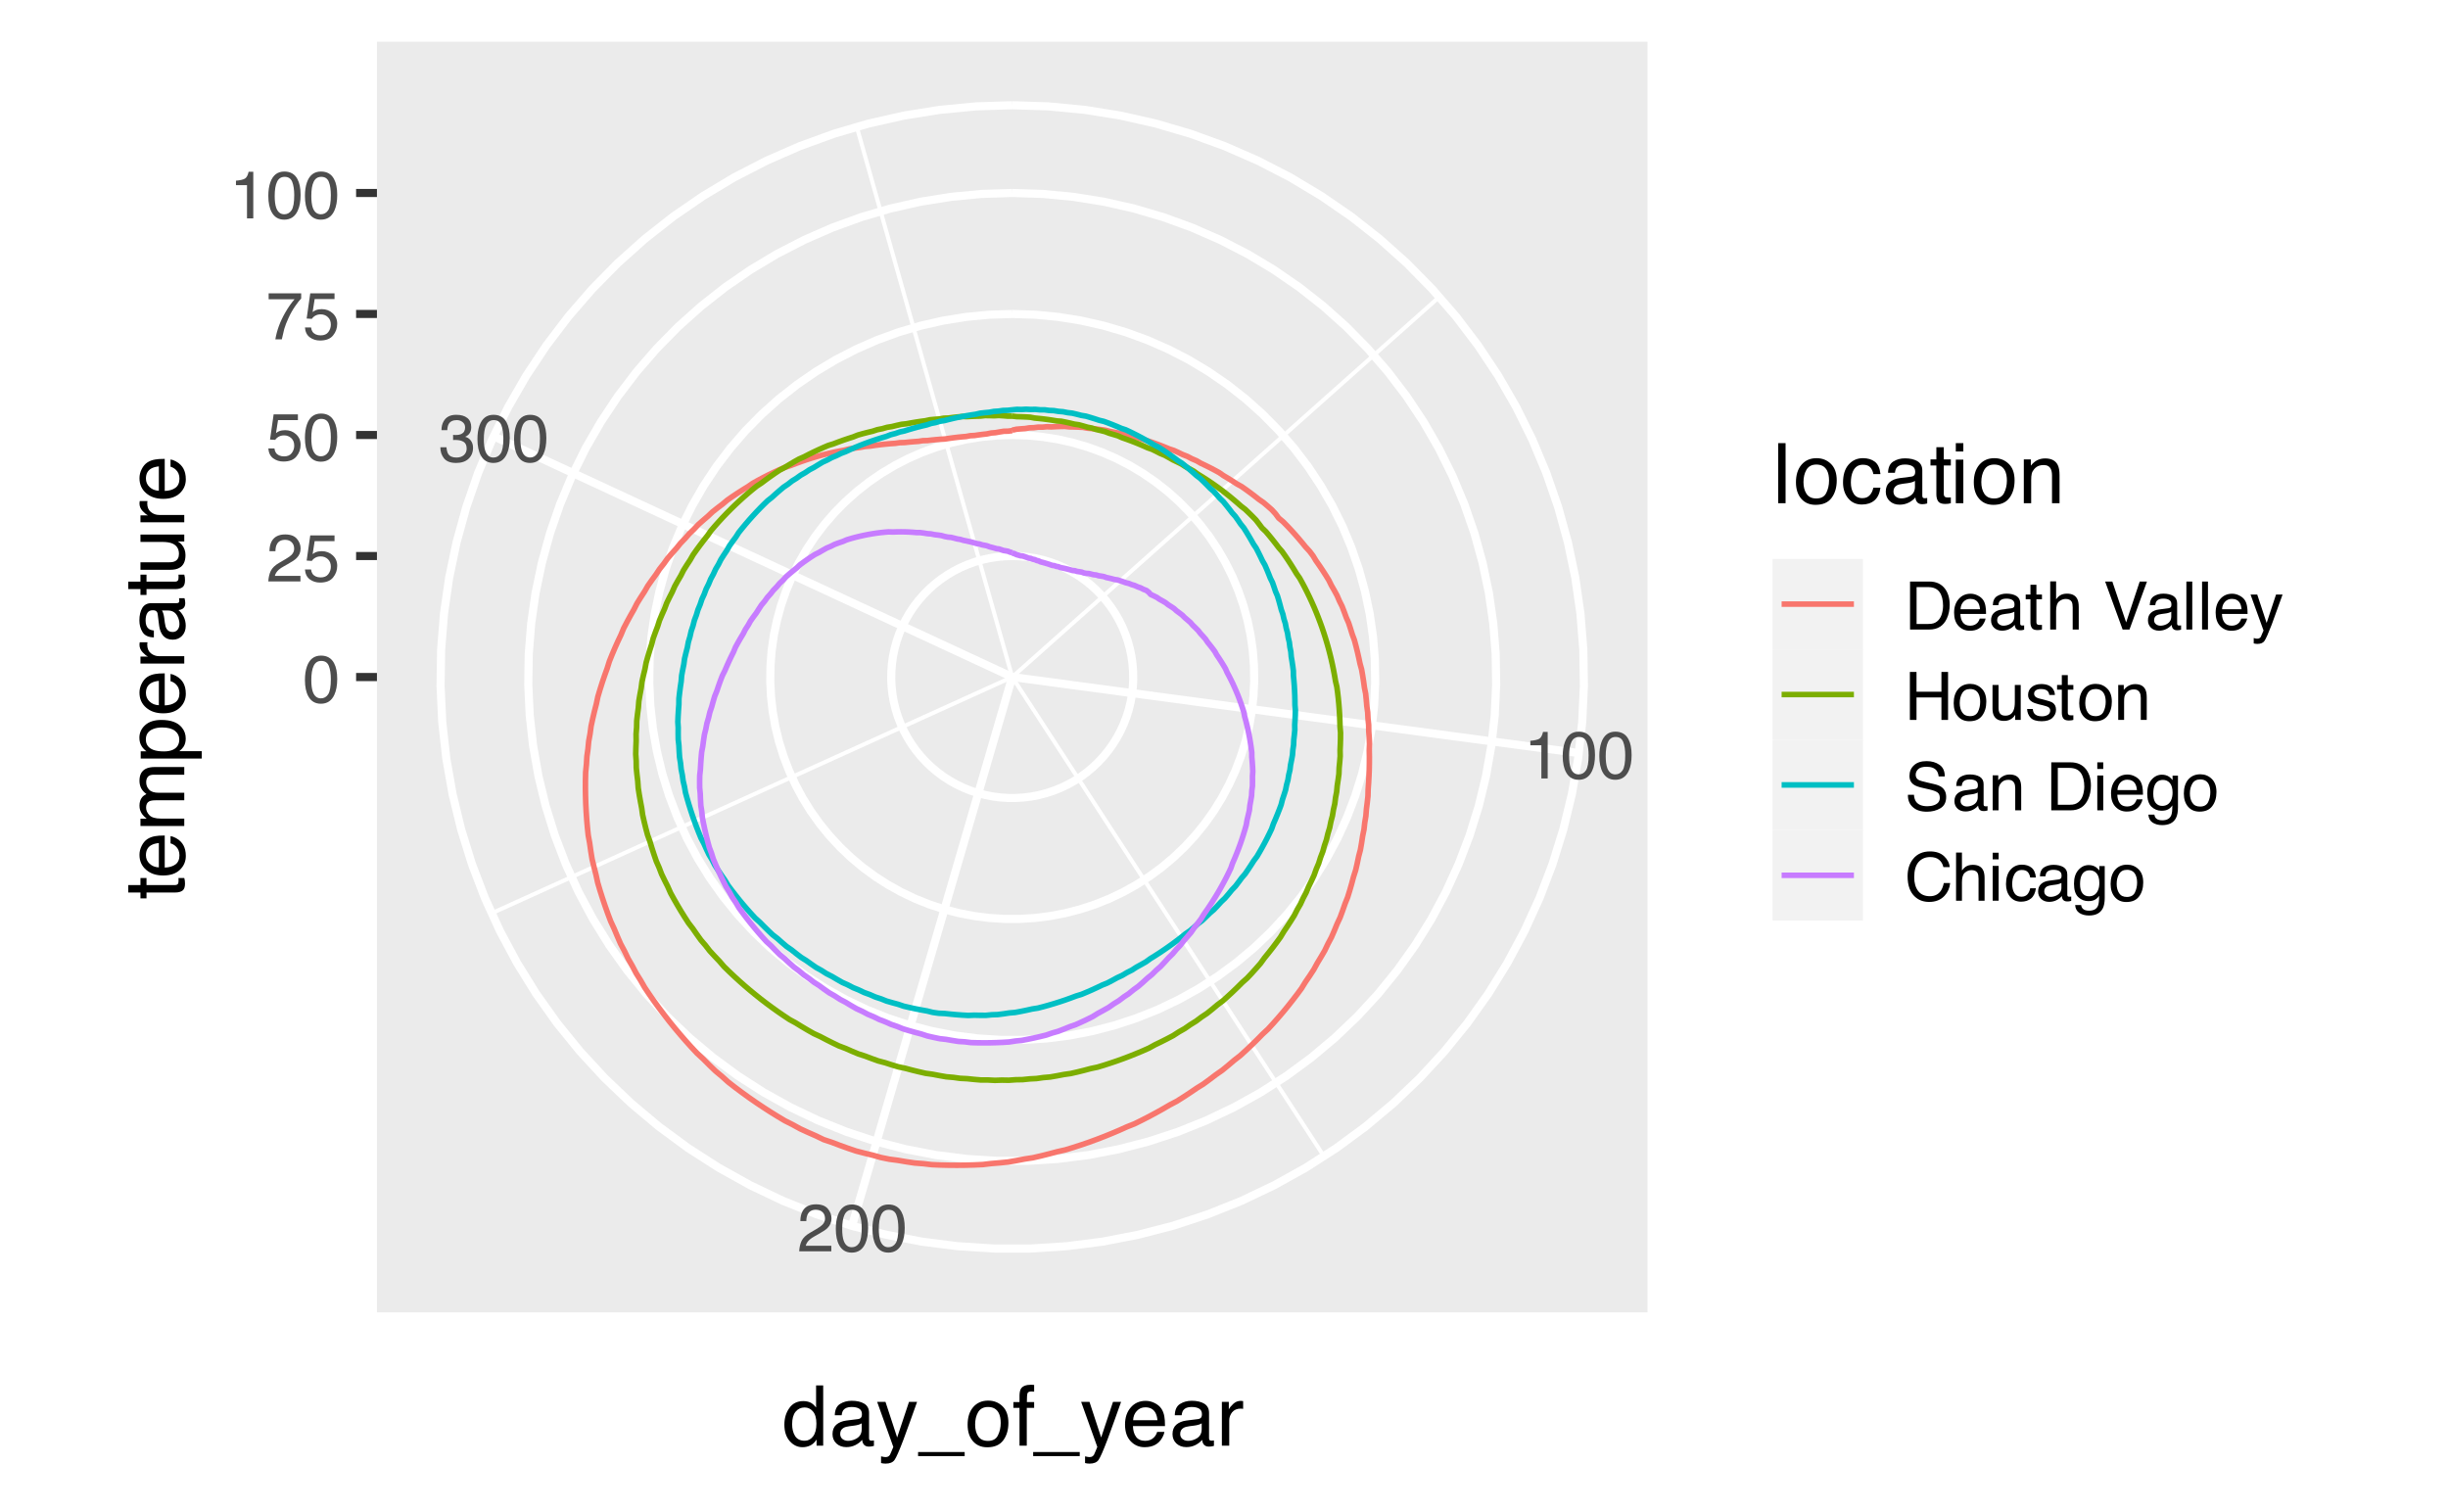<?xml version="1.0" encoding="UTF-8"?>
<svg xmlns="http://www.w3.org/2000/svg" xmlns:xlink="http://www.w3.org/1999/xlink" width="468" height="289" viewBox="0 0 468 289">
<defs>
<g>
<g id="glyph-0-0">
<path d="M 0.406 0 L 0.406 -9.172 L 7.703 -9.172 L 7.703 0 Z M 6.547 -1.156 L 6.547 -8.031 L 1.562 -8.031 L 1.562 -1.156 Z M 6.547 -1.156 "/>
</g>
<g id="glyph-0-1">
<path d="M 1.219 -6.344 L 1.219 -7.203 C 2.031 -7.273 2.598 -7.406 2.922 -7.594 C 3.242 -7.781 3.484 -8.219 3.641 -8.906 L 4.531 -8.906 L 4.531 0 L 3.328 0 L 3.328 -6.344 Z M 1.219 -6.344 "/>
</g>
<g id="glyph-0-2">
<path d="M 3.469 -8.953 C 4.625 -8.953 5.457 -8.473 5.969 -7.516 C 6.375 -6.773 6.578 -5.766 6.578 -4.484 C 6.578 -3.266 6.395 -2.258 6.031 -1.469 C 5.508 -0.32 4.648 0.25 3.453 0.25 C 2.379 0.25 1.582 -0.219 1.062 -1.156 C 0.625 -1.938 0.406 -2.984 0.406 -4.297 C 0.406 -5.305 0.535 -6.176 0.797 -6.906 C 1.285 -8.27 2.176 -8.953 3.469 -8.953 Z M 3.453 -0.781 C 4.035 -0.781 4.5 -1.035 4.844 -1.547 C 5.188 -2.066 5.359 -3.031 5.359 -4.438 C 5.359 -5.457 5.234 -6.297 4.984 -6.953 C 4.734 -7.609 4.25 -7.938 3.531 -7.938 C 2.863 -7.938 2.379 -7.625 2.078 -7 C 1.773 -6.375 1.625 -5.457 1.625 -4.25 C 1.625 -3.332 1.719 -2.598 1.906 -2.047 C 2.207 -1.203 2.723 -0.781 3.453 -0.781 Z M 3.453 -0.781 "/>
</g>
<g id="glyph-0-3">
<path d="M 0.406 0 C 0.445 -0.77 0.602 -1.441 0.875 -2.016 C 1.156 -2.586 1.695 -3.102 2.5 -3.562 L 3.703 -4.266 C 4.234 -4.578 4.609 -4.844 4.828 -5.062 C 5.172 -5.406 5.344 -5.801 5.344 -6.25 C 5.344 -6.77 5.188 -7.18 4.875 -7.484 C 4.562 -7.797 4.145 -7.953 3.625 -7.953 C 2.852 -7.953 2.32 -7.66 2.031 -7.078 C 1.863 -6.766 1.773 -6.332 1.766 -5.781 L 0.625 -5.781 C 0.633 -6.551 0.773 -7.18 1.047 -7.672 C 1.535 -8.547 2.395 -8.984 3.625 -8.984 C 4.656 -8.984 5.406 -8.703 5.875 -8.141 C 6.344 -7.586 6.578 -6.973 6.578 -6.297 C 6.578 -5.578 6.328 -4.969 5.828 -4.469 C 5.535 -4.164 5.016 -3.805 4.266 -3.391 L 3.406 -2.906 C 3 -2.688 2.676 -2.473 2.438 -2.266 C 2.02 -1.898 1.758 -1.5 1.656 -1.062 L 6.547 -1.062 L 6.547 0 Z M 0.406 0 "/>
</g>
<g id="glyph-0-4">
<path d="M 3.328 0.25 C 2.266 0.25 1.492 -0.039 1.016 -0.625 C 0.547 -1.207 0.312 -1.914 0.312 -2.75 L 1.484 -2.75 C 1.535 -2.164 1.645 -1.742 1.812 -1.484 C 2.102 -1.016 2.629 -0.781 3.391 -0.781 C 3.984 -0.781 4.457 -0.938 4.812 -1.25 C 5.164 -1.57 5.344 -1.984 5.344 -2.484 C 5.344 -3.098 5.156 -3.523 4.781 -3.766 C 4.406 -4.016 3.883 -4.141 3.219 -4.141 C 3.133 -4.141 3.055 -4.141 2.984 -4.141 C 2.91 -4.141 2.832 -4.133 2.75 -4.125 L 2.75 -5.125 C 2.863 -5.113 2.957 -5.102 3.031 -5.094 C 3.113 -5.094 3.203 -5.094 3.297 -5.094 C 3.723 -5.094 4.07 -5.16 4.344 -5.297 C 4.812 -5.523 5.047 -5.941 5.047 -6.547 C 5.047 -6.984 4.883 -7.32 4.562 -7.562 C 4.25 -7.812 3.883 -7.938 3.469 -7.938 C 2.719 -7.938 2.195 -7.688 1.906 -7.188 C 1.75 -6.906 1.66 -6.516 1.641 -6.016 L 0.531 -6.016 C 0.531 -6.68 0.664 -7.242 0.938 -7.703 C 1.395 -8.535 2.195 -8.953 3.344 -8.953 C 4.258 -8.953 4.969 -8.75 5.469 -8.344 C 5.969 -7.938 6.219 -7.348 6.219 -6.578 C 6.219 -6.035 6.07 -5.594 5.781 -5.25 C 5.594 -5.039 5.352 -4.875 5.062 -4.75 C 5.531 -4.625 5.895 -4.375 6.156 -4 C 6.426 -3.633 6.562 -3.188 6.562 -2.656 C 6.562 -1.801 6.281 -1.102 5.719 -0.562 C 5.156 -0.02 4.359 0.25 3.328 0.25 Z M 3.328 0.25 "/>
</g>
<g id="glyph-0-5">
<path d="M 1.578 -2.281 C 1.648 -1.633 1.945 -1.191 2.469 -0.953 C 2.738 -0.828 3.051 -0.766 3.406 -0.766 C 4.07 -0.766 4.562 -0.973 4.875 -1.391 C 5.195 -1.816 5.359 -2.289 5.359 -2.812 C 5.359 -3.438 5.164 -3.922 4.781 -4.266 C 4.406 -4.609 3.953 -4.781 3.422 -4.781 C 3.035 -4.781 2.703 -4.703 2.422 -4.547 C 2.141 -4.398 1.906 -4.191 1.719 -3.922 L 0.734 -3.984 L 1.422 -8.797 L 6.062 -8.797 L 6.062 -7.703 L 2.266 -7.703 L 1.875 -5.219 C 2.082 -5.383 2.281 -5.504 2.469 -5.578 C 2.801 -5.711 3.188 -5.781 3.625 -5.781 C 4.445 -5.781 5.145 -5.516 5.719 -4.984 C 6.289 -4.461 6.578 -3.797 6.578 -2.984 C 6.578 -2.141 6.312 -1.395 5.781 -0.75 C 5.258 -0.102 4.426 0.219 3.281 0.219 C 2.551 0.219 1.906 0.016 1.344 -0.391 C 0.789 -0.797 0.477 -1.426 0.406 -2.281 Z M 1.578 -2.281 "/>
</g>
<g id="glyph-0-6">
<path d="M 6.688 -8.797 L 6.688 -7.812 C 6.406 -7.531 6.023 -7.047 5.547 -6.359 C 5.066 -5.672 4.645 -4.926 4.281 -4.125 C 3.914 -3.344 3.641 -2.633 3.453 -2 C 3.336 -1.582 3.18 -0.914 2.984 0 L 1.75 0 C 2.031 -1.707 2.656 -3.406 3.625 -5.094 C 4.188 -6.082 4.785 -6.941 5.422 -7.672 L 0.469 -7.672 L 0.469 -8.797 Z M 6.688 -8.797 "/>
</g>
<g id="glyph-0-7">
<path d="M 4.5 -1.062 C 4.914 -1.062 5.258 -1.102 5.531 -1.188 C 6.02 -1.352 6.414 -1.664 6.719 -2.125 C 6.969 -2.5 7.145 -2.977 7.25 -3.562 C 7.312 -3.906 7.344 -4.223 7.344 -4.516 C 7.344 -5.648 7.117 -6.531 6.672 -7.156 C 6.223 -7.789 5.492 -8.109 4.484 -8.109 L 2.281 -8.109 L 2.281 -1.062 Z M 1.031 -9.172 L 4.75 -9.172 C 6.008 -9.172 6.988 -8.723 7.688 -7.828 C 8.301 -7.023 8.609 -5.992 8.609 -4.734 C 8.609 -3.754 8.426 -2.875 8.062 -2.094 C 7.414 -0.695 6.305 0 4.734 0 L 1.031 0 Z M 1.031 -9.172 "/>
</g>
<g id="glyph-0-8">
<path d="M 3.609 -6.844 C 4.086 -6.844 4.547 -6.727 4.984 -6.5 C 5.43 -6.281 5.773 -5.992 6.016 -5.641 C 6.234 -5.305 6.379 -4.914 6.453 -4.469 C 6.523 -4.156 6.562 -3.66 6.562 -2.984 L 1.656 -2.984 C 1.676 -2.305 1.836 -1.758 2.141 -1.344 C 2.441 -0.938 2.906 -0.734 3.531 -0.734 C 4.113 -0.734 4.582 -0.926 4.938 -1.312 C 5.133 -1.539 5.273 -1.801 5.359 -2.094 L 6.469 -2.094 C 6.438 -1.852 6.336 -1.582 6.172 -1.281 C 6.016 -0.977 5.832 -0.727 5.625 -0.531 C 5.281 -0.195 4.859 0.023 4.359 0.141 C 4.086 0.203 3.781 0.234 3.438 0.234 C 2.602 0.234 1.895 -0.066 1.312 -0.672 C 0.738 -1.273 0.453 -2.125 0.453 -3.219 C 0.453 -4.289 0.742 -5.16 1.328 -5.828 C 1.91 -6.504 2.672 -6.844 3.609 -6.844 Z M 5.406 -3.875 C 5.363 -4.363 5.258 -4.754 5.094 -5.047 C 4.781 -5.586 4.266 -5.859 3.547 -5.859 C 3.023 -5.859 2.586 -5.672 2.234 -5.297 C 1.891 -4.93 1.707 -4.457 1.688 -3.875 Z M 3.5 -6.859 Z M 3.5 -6.859 "/>
</g>
<g id="glyph-0-9">
<path d="M 1.688 -1.781 C 1.688 -1.457 1.805 -1.203 2.047 -1.016 C 2.285 -0.828 2.566 -0.734 2.891 -0.734 C 3.285 -0.734 3.664 -0.82 4.031 -1 C 4.656 -1.312 4.969 -1.812 4.969 -2.5 L 4.969 -3.406 C 4.832 -3.32 4.656 -3.25 4.438 -3.188 C 4.227 -3.125 4.02 -3.082 3.812 -3.062 L 3.125 -2.969 C 2.719 -2.914 2.41 -2.832 2.203 -2.719 C 1.859 -2.52 1.688 -2.207 1.688 -1.781 Z M 4.406 -4.062 C 4.664 -4.094 4.844 -4.195 4.938 -4.375 C 4.977 -4.477 5 -4.625 5 -4.812 C 5 -5.195 4.863 -5.473 4.594 -5.641 C 4.32 -5.816 3.93 -5.906 3.422 -5.906 C 2.836 -5.906 2.422 -5.75 2.172 -5.438 C 2.035 -5.258 1.945 -5 1.906 -4.656 L 0.859 -4.656 C 0.879 -5.477 1.145 -6.051 1.656 -6.375 C 2.176 -6.695 2.773 -6.859 3.453 -6.859 C 4.234 -6.859 4.875 -6.707 5.375 -6.406 C 5.852 -6.102 6.094 -5.633 6.094 -5 L 6.094 -1.156 C 6.094 -1.031 6.117 -0.93 6.172 -0.859 C 6.223 -0.797 6.32 -0.766 6.469 -0.766 C 6.52 -0.766 6.578 -0.766 6.641 -0.766 C 6.703 -0.773 6.77 -0.785 6.844 -0.797 L 6.844 0.031 C 6.664 0.082 6.531 0.113 6.438 0.125 C 6.352 0.133 6.227 0.141 6.062 0.141 C 5.676 0.141 5.395 0.004 5.219 -0.266 C 5.133 -0.41 5.07 -0.617 5.031 -0.891 C 4.801 -0.586 4.473 -0.328 4.047 -0.109 C 3.617 0.109 3.145 0.219 2.625 0.219 C 2 0.219 1.488 0.031 1.094 -0.344 C 0.707 -0.719 0.516 -1.188 0.516 -1.75 C 0.516 -2.375 0.707 -2.859 1.094 -3.203 C 1.477 -3.547 1.988 -3.754 2.625 -3.828 Z M 3.484 -6.859 Z M 3.484 -6.859 "/>
</g>
<g id="glyph-0-10">
<path d="M 1.047 -8.562 L 2.188 -8.562 L 2.188 -6.688 L 3.25 -6.688 L 3.25 -5.781 L 2.188 -5.781 L 2.188 -1.406 C 2.188 -1.176 2.266 -1.02 2.422 -0.938 C 2.516 -0.895 2.66 -0.875 2.859 -0.875 C 2.91 -0.875 2.969 -0.875 3.031 -0.875 C 3.094 -0.875 3.164 -0.879 3.25 -0.891 L 3.25 0 C 3.125 0.039 2.988 0.066 2.844 0.078 C 2.707 0.098 2.562 0.109 2.406 0.109 C 1.875 0.109 1.516 -0.023 1.328 -0.297 C 1.141 -0.566 1.047 -0.914 1.047 -1.344 L 1.047 -5.781 L 0.141 -5.781 L 0.141 -6.688 L 1.047 -6.688 Z M 1.047 -8.562 "/>
</g>
<g id="glyph-0-11">
<path d="M 0.828 -9.203 L 1.953 -9.203 L 1.953 -5.781 C 2.211 -6.125 2.453 -6.363 2.672 -6.5 C 3.035 -6.738 3.488 -6.859 4.031 -6.859 C 5 -6.859 5.656 -6.52 6 -5.844 C 6.188 -5.469 6.281 -4.953 6.281 -4.297 L 6.281 0 L 5.125 0 L 5.125 -4.219 C 5.125 -4.707 5.062 -5.066 4.938 -5.297 C 4.727 -5.66 4.344 -5.844 3.781 -5.844 C 3.32 -5.844 2.898 -5.68 2.516 -5.359 C 2.141 -5.047 1.953 -4.441 1.953 -3.547 L 1.953 0 L 0.828 0 Z M 0.828 -9.203 "/>
</g>
<g id="glyph-0-12">
</g>
<g id="glyph-0-13">
<path d="M 1.703 -9.172 L 4.344 -1.359 L 6.938 -9.172 L 8.328 -9.172 L 4.984 0 L 3.672 0 L 0.328 -9.172 Z M 1.703 -9.172 "/>
</g>
<g id="glyph-0-14">
<path d="M 0.859 -9.172 L 1.984 -9.172 L 1.984 0 L 0.859 0 Z M 0.859 -9.172 "/>
</g>
<g id="glyph-0-15">
<path d="M 5 -6.688 L 6.25 -6.688 C 6.094 -6.258 5.738 -5.281 5.188 -3.75 C 4.781 -2.602 4.441 -1.664 4.172 -0.938 C 3.516 0.77 3.051 1.812 2.781 2.188 C 2.52 2.562 2.066 2.75 1.422 2.75 C 1.266 2.75 1.141 2.738 1.047 2.719 C 0.961 2.707 0.859 2.688 0.734 2.656 L 0.734 1.625 C 0.93 1.688 1.07 1.723 1.156 1.734 C 1.25 1.742 1.328 1.75 1.391 1.75 C 1.598 1.75 1.75 1.711 1.844 1.641 C 1.945 1.578 2.031 1.492 2.094 1.391 C 2.113 1.359 2.188 1.188 2.312 0.875 C 2.445 0.57 2.547 0.344 2.609 0.188 L 0.125 -6.688 L 1.406 -6.688 L 3.203 -1.25 Z M 3.188 -6.859 Z M 3.188 -6.859 "/>
</g>
<g id="glyph-0-16">
<path d="M 1 -9.172 L 2.266 -9.172 L 2.266 -5.391 L 7.031 -5.391 L 7.031 -9.172 L 8.297 -9.172 L 8.297 0 L 7.031 0 L 7.031 -4.297 L 2.266 -4.297 L 2.266 0 L 1 0 Z M 1 -9.172 "/>
</g>
<g id="glyph-0-17">
<path d="M 3.484 -0.719 C 4.223 -0.719 4.734 -1 5.016 -1.562 C 5.297 -2.133 5.438 -2.766 5.438 -3.453 C 5.438 -4.078 5.332 -4.586 5.125 -4.984 C 4.812 -5.598 4.27 -5.906 3.5 -5.906 C 2.812 -5.906 2.312 -5.641 2 -5.109 C 1.688 -4.586 1.531 -3.957 1.531 -3.219 C 1.531 -2.508 1.688 -1.914 2 -1.438 C 2.312 -0.957 2.805 -0.719 3.484 -0.719 Z M 3.531 -6.891 C 4.383 -6.891 5.109 -6.598 5.703 -6.016 C 6.305 -5.441 6.609 -4.598 6.609 -3.484 C 6.609 -2.41 6.344 -1.52 5.812 -0.812 C 5.289 -0.102 4.477 0.25 3.375 0.25 C 2.457 0.25 1.727 -0.062 1.188 -0.688 C 0.645 -1.312 0.375 -2.148 0.375 -3.203 C 0.375 -4.328 0.656 -5.223 1.219 -5.891 C 1.789 -6.555 2.562 -6.891 3.531 -6.891 Z M 3.484 -6.859 Z M 3.484 -6.859 "/>
</g>
<g id="glyph-0-18">
<path d="M 1.953 -6.688 L 1.953 -2.25 C 1.953 -1.906 2.004 -1.625 2.109 -1.406 C 2.305 -1.008 2.68 -0.812 3.234 -0.812 C 4.016 -0.812 4.547 -1.16 4.828 -1.859 C 4.984 -2.234 5.062 -2.75 5.062 -3.406 L 5.062 -6.688 L 6.188 -6.688 L 6.188 0 L 5.125 0 L 5.141 -0.984 C 4.992 -0.734 4.812 -0.52 4.594 -0.344 C 4.164 0.008 3.645 0.188 3.031 0.188 C 2.07 0.188 1.422 -0.133 1.078 -0.781 C 0.891 -1.113 0.797 -1.566 0.797 -2.141 L 0.797 -6.688 Z M 3.5 -6.859 Z M 3.5 -6.859 "/>
</g>
<g id="glyph-0-19">
<path d="M 1.5 -2.094 C 1.531 -1.719 1.625 -1.43 1.781 -1.234 C 2.062 -0.867 2.551 -0.688 3.25 -0.688 C 3.664 -0.688 4.031 -0.773 4.344 -0.953 C 4.664 -1.141 4.828 -1.426 4.828 -1.812 C 4.828 -2.094 4.695 -2.312 4.438 -2.469 C 4.281 -2.551 3.961 -2.656 3.484 -2.781 L 2.594 -3 C 2.02 -3.145 1.598 -3.305 1.328 -3.484 C 0.836 -3.785 0.594 -4.207 0.594 -4.75 C 0.594 -5.375 0.82 -5.879 1.281 -6.266 C 1.738 -6.66 2.352 -6.859 3.125 -6.859 C 4.133 -6.859 4.863 -6.566 5.312 -5.984 C 5.582 -5.609 5.719 -5.203 5.719 -4.766 L 4.656 -4.766 C 4.633 -5.023 4.539 -5.258 4.375 -5.469 C 4.125 -5.758 3.676 -5.906 3.031 -5.906 C 2.613 -5.906 2.297 -5.82 2.078 -5.656 C 1.859 -5.5 1.75 -5.285 1.75 -5.016 C 1.75 -4.723 1.891 -4.488 2.172 -4.312 C 2.336 -4.207 2.582 -4.117 2.906 -4.047 L 3.656 -3.859 C 4.469 -3.66 5.008 -3.473 5.281 -3.297 C 5.719 -3.004 5.938 -2.551 5.938 -1.938 C 5.938 -1.344 5.707 -0.828 5.25 -0.391 C 4.801 0.035 4.113 0.25 3.188 0.25 C 2.195 0.25 1.492 0.023 1.078 -0.422 C 0.66 -0.867 0.438 -1.426 0.406 -2.094 Z M 3.156 -6.859 Z M 3.156 -6.859 "/>
</g>
<g id="glyph-0-20">
<path d="M 0.828 -6.688 L 1.891 -6.688 L 1.891 -5.75 C 2.211 -6.133 2.551 -6.41 2.906 -6.578 C 3.258 -6.754 3.648 -6.844 4.078 -6.844 C 5.023 -6.844 5.664 -6.508 6 -5.844 C 6.188 -5.488 6.281 -4.973 6.281 -4.297 L 6.281 0 L 5.141 0 L 5.141 -4.219 C 5.141 -4.625 5.078 -4.953 4.953 -5.203 C 4.754 -5.617 4.395 -5.828 3.875 -5.828 C 3.602 -5.828 3.383 -5.801 3.219 -5.75 C 2.906 -5.656 2.633 -5.473 2.406 -5.203 C 2.219 -4.984 2.094 -4.754 2.031 -4.516 C 1.977 -4.273 1.953 -3.938 1.953 -3.5 L 1.953 0 L 0.828 0 Z M 3.469 -6.859 Z M 3.469 -6.859 "/>
</g>
<g id="glyph-0-21">
<path d="M 1.781 -2.969 C 1.812 -2.445 1.938 -2.02 2.156 -1.688 C 2.57 -1.082 3.301 -0.781 4.344 -0.781 C 4.801 -0.781 5.223 -0.848 5.609 -0.984 C 6.348 -1.242 6.719 -1.707 6.719 -2.375 C 6.719 -2.875 6.562 -3.227 6.25 -3.438 C 5.938 -3.645 5.441 -3.828 4.766 -3.984 L 3.531 -4.266 C 2.719 -4.441 2.141 -4.645 1.797 -4.875 C 1.211 -5.25 0.922 -5.816 0.922 -6.578 C 0.922 -7.41 1.207 -8.086 1.781 -8.609 C 2.352 -9.141 3.16 -9.406 4.203 -9.406 C 5.172 -9.406 5.988 -9.172 6.656 -8.703 C 7.332 -8.242 7.672 -7.504 7.672 -6.484 L 6.5 -6.484 C 6.438 -6.973 6.301 -7.348 6.094 -7.609 C 5.719 -8.086 5.078 -8.328 4.172 -8.328 C 3.43 -8.328 2.898 -8.172 2.578 -7.859 C 2.266 -7.555 2.109 -7.203 2.109 -6.797 C 2.109 -6.348 2.297 -6.02 2.672 -5.812 C 2.91 -5.676 3.469 -5.508 4.344 -5.312 L 5.625 -5.016 C 6.238 -4.879 6.719 -4.688 7.062 -4.438 C 7.645 -4.008 7.938 -3.383 7.938 -2.562 C 7.938 -1.551 7.566 -0.828 6.828 -0.391 C 6.086 0.047 5.227 0.266 4.25 0.266 C 3.102 0.266 2.207 -0.023 1.562 -0.609 C 0.914 -1.18 0.602 -1.969 0.625 -2.969 Z M 4.297 -9.422 Z M 4.297 -9.422 "/>
</g>
<g id="glyph-0-22">
<path d="M 0.828 -6.656 L 1.969 -6.656 L 1.969 0 L 0.828 0 Z M 0.828 -9.172 L 1.969 -9.172 L 1.969 -7.906 L 0.828 -7.906 Z M 0.828 -9.172 "/>
</g>
<g id="glyph-0-23">
<path d="M 3.188 -6.812 C 3.707 -6.812 4.164 -6.68 4.562 -6.422 C 4.77 -6.273 4.988 -6.062 5.219 -5.781 L 5.219 -6.625 L 6.25 -6.625 L 6.25 -0.547 C 6.25 0.305 6.125 0.977 5.875 1.469 C 5.406 2.375 4.523 2.828 3.234 2.828 C 2.516 2.828 1.906 2.664 1.406 2.344 C 0.914 2.02 0.645 1.516 0.594 0.828 L 1.734 0.828 C 1.785 1.129 1.895 1.363 2.062 1.531 C 2.312 1.781 2.707 1.906 3.25 1.906 C 4.113 1.906 4.68 1.598 4.953 0.984 C 5.109 0.629 5.18 -0.008 5.172 -0.938 C 4.941 -0.594 4.664 -0.336 4.344 -0.172 C 4.031 -0.004 3.613 0.078 3.094 0.078 C 2.375 0.078 1.738 -0.176 1.188 -0.688 C 0.645 -1.207 0.375 -2.062 0.375 -3.25 C 0.375 -4.363 0.648 -5.234 1.203 -5.859 C 1.754 -6.492 2.414 -6.812 3.188 -6.812 Z M 5.219 -3.375 C 5.219 -4.207 5.047 -4.82 4.703 -5.219 C 4.359 -5.613 3.922 -5.812 3.391 -5.812 C 2.598 -5.812 2.055 -5.441 1.766 -4.703 C 1.609 -4.305 1.531 -3.789 1.531 -3.156 C 1.531 -2.395 1.68 -1.816 1.984 -1.422 C 2.297 -1.035 2.711 -0.844 3.234 -0.844 C 4.035 -0.844 4.602 -1.207 4.938 -1.938 C 5.125 -2.344 5.219 -2.82 5.219 -3.375 Z M 3.312 -6.859 Z M 3.312 -6.859 "/>
</g>
<g id="glyph-0-24">
<path d="M 4.844 -9.422 C 6 -9.422 6.898 -9.113 7.547 -8.5 C 8.191 -7.895 8.547 -7.203 8.609 -6.422 L 7.406 -6.422 C 7.27 -7.016 6.992 -7.484 6.578 -7.828 C 6.172 -8.172 5.598 -8.344 4.859 -8.344 C 3.953 -8.344 3.219 -8.023 2.656 -7.391 C 2.102 -6.754 1.828 -5.781 1.828 -4.469 C 1.828 -3.395 2.078 -2.523 2.578 -1.859 C 3.086 -1.191 3.836 -0.859 4.828 -0.859 C 5.742 -0.859 6.441 -1.207 6.922 -1.906 C 7.172 -2.281 7.359 -2.77 7.484 -3.375 L 8.703 -3.375 C 8.598 -2.406 8.238 -1.594 7.625 -0.938 C 6.895 -0.156 5.914 0.234 4.688 0.234 C 3.613 0.234 2.719 -0.086 2 -0.734 C 1.039 -1.586 0.562 -2.906 0.562 -4.688 C 0.562 -6.039 0.922 -7.148 1.641 -8.016 C 2.41 -8.953 3.477 -9.422 4.844 -9.422 Z M 4.594 -9.422 Z M 4.594 -9.422 "/>
</g>
<g id="glyph-0-25">
<path d="M 3.406 -6.891 C 4.156 -6.891 4.766 -6.703 5.234 -6.328 C 5.711 -5.961 6 -5.332 6.094 -4.438 L 5 -4.438 C 4.938 -4.852 4.785 -5.195 4.547 -5.469 C 4.305 -5.738 3.926 -5.875 3.406 -5.875 C 2.688 -5.875 2.176 -5.523 1.875 -4.828 C 1.664 -4.379 1.562 -3.82 1.562 -3.156 C 1.562 -2.477 1.703 -1.91 1.984 -1.453 C 2.273 -0.992 2.723 -0.766 3.328 -0.766 C 3.797 -0.766 4.164 -0.906 4.438 -1.188 C 4.707 -1.477 4.895 -1.875 5 -2.375 L 6.094 -2.375 C 5.969 -1.477 5.656 -0.828 5.156 -0.422 C 4.656 -0.016 4.02 0.188 3.25 0.188 C 2.375 0.188 1.676 -0.129 1.156 -0.766 C 0.633 -1.398 0.375 -2.195 0.375 -3.156 C 0.375 -4.332 0.656 -5.25 1.219 -5.906 C 1.789 -6.562 2.52 -6.891 3.406 -6.891 Z M 3.234 -6.859 Z M 3.234 -6.859 "/>
</g>
<g id="glyph-1-0">
<path d="M 0.516 0 L 0.516 -11.484 L 9.625 -11.484 L 9.625 0 Z M 8.188 -1.438 L 8.188 -10.047 L 1.953 -10.047 L 1.953 -1.438 Z M 8.188 -1.438 "/>
</g>
<g id="glyph-1-1">
<path d="M 1.922 -4.094 C 1.922 -3.195 2.109 -2.445 2.484 -1.844 C 2.867 -1.238 3.484 -0.938 4.328 -0.938 C 4.973 -0.938 5.504 -1.211 5.922 -1.766 C 6.348 -2.328 6.562 -3.133 6.562 -4.188 C 6.562 -5.238 6.344 -6.02 5.906 -6.531 C 5.477 -7.039 4.945 -7.297 4.312 -7.297 C 3.602 -7.297 3.023 -7.023 2.578 -6.484 C 2.141 -5.941 1.922 -5.145 1.922 -4.094 Z M 4.047 -8.516 C 4.68 -8.516 5.219 -8.379 5.656 -8.109 C 5.906 -7.953 6.188 -7.68 6.5 -7.297 L 6.5 -11.516 L 7.859 -11.516 L 7.859 0 L 6.594 0 L 6.594 -1.172 C 6.258 -0.648 5.867 -0.273 5.422 -0.047 C 4.973 0.18 4.461 0.297 3.891 0.297 C 2.953 0.297 2.141 -0.094 1.453 -0.875 C 0.773 -1.664 0.438 -2.711 0.438 -4.016 C 0.438 -5.234 0.75 -6.285 1.375 -7.172 C 2 -8.066 2.891 -8.516 4.047 -8.516 Z M 4.047 -8.516 "/>
</g>
<g id="glyph-1-2">
<path d="M 2.109 -2.234 C 2.109 -1.828 2.254 -1.504 2.547 -1.266 C 2.848 -1.035 3.203 -0.922 3.609 -0.922 C 4.109 -0.922 4.586 -1.035 5.047 -1.266 C 5.828 -1.641 6.219 -2.258 6.219 -3.125 L 6.219 -4.266 C 6.051 -4.148 5.832 -4.055 5.562 -3.984 C 5.289 -3.91 5.023 -3.859 4.766 -3.828 L 3.906 -3.719 C 3.395 -3.656 3.016 -3.551 2.766 -3.406 C 2.328 -3.156 2.109 -2.766 2.109 -2.234 Z M 5.516 -5.078 C 5.836 -5.117 6.055 -5.254 6.172 -5.484 C 6.234 -5.609 6.266 -5.785 6.266 -6.016 C 6.266 -6.492 6.094 -6.844 5.75 -7.062 C 5.406 -7.281 4.914 -7.391 4.281 -7.391 C 3.551 -7.391 3.031 -7.191 2.719 -6.797 C 2.551 -6.578 2.441 -6.25 2.391 -5.812 L 1.078 -5.812 C 1.098 -6.844 1.43 -7.562 2.078 -7.969 C 2.723 -8.375 3.469 -8.578 4.312 -8.578 C 5.301 -8.578 6.102 -8.391 6.719 -8.016 C 7.32 -7.641 7.625 -7.055 7.625 -6.266 L 7.625 -1.438 C 7.625 -1.289 7.656 -1.172 7.719 -1.078 C 7.781 -0.992 7.906 -0.953 8.094 -0.953 C 8.156 -0.953 8.223 -0.957 8.297 -0.969 C 8.379 -0.977 8.469 -0.988 8.562 -1 L 8.562 0.047 C 8.344 0.109 8.176 0.145 8.062 0.156 C 7.945 0.176 7.789 0.188 7.594 0.188 C 7.102 0.188 6.75 0.008 6.531 -0.344 C 6.414 -0.52 6.336 -0.773 6.297 -1.109 C 6.004 -0.734 5.586 -0.406 5.047 -0.125 C 4.516 0.145 3.926 0.281 3.281 0.281 C 2.508 0.281 1.875 0.047 1.375 -0.422 C 0.883 -0.898 0.641 -1.492 0.641 -2.203 C 0.641 -2.973 0.879 -3.57 1.359 -4 C 1.848 -4.426 2.488 -4.691 3.281 -4.797 Z M 4.359 -8.578 Z M 4.359 -8.578 "/>
</g>
<g id="glyph-1-3">
<path d="M 6.266 -8.375 L 7.812 -8.375 C 7.613 -7.832 7.176 -6.609 6.5 -4.703 C 5.988 -3.266 5.562 -2.094 5.219 -1.188 C 4.406 0.957 3.832 2.266 3.5 2.734 C 3.164 3.203 2.594 3.438 1.781 3.438 C 1.582 3.438 1.426 3.426 1.312 3.406 C 1.207 3.395 1.078 3.367 0.922 3.328 L 0.922 2.047 C 1.172 2.109 1.348 2.145 1.453 2.156 C 1.566 2.176 1.664 2.188 1.75 2.188 C 2.008 2.188 2.195 2.145 2.312 2.062 C 2.438 1.977 2.539 1.875 2.625 1.75 C 2.656 1.707 2.75 1.492 2.906 1.109 C 3.07 0.723 3.191 0.438 3.266 0.25 L 0.172 -8.375 L 1.766 -8.375 L 4 -1.562 Z M 4 -8.578 Z M 4 -8.578 "/>
</g>
<g id="glyph-1-4">
<path d="M 0 2 L 0 1.219 L 8.906 1.219 L 8.906 2 Z M 0 2 "/>
</g>
<g id="glyph-1-5">
<path d="M 4.359 -0.906 C 5.285 -0.906 5.922 -1.258 6.266 -1.969 C 6.617 -2.676 6.797 -3.461 6.797 -4.328 C 6.797 -5.109 6.672 -5.742 6.422 -6.234 C 6.023 -7.004 5.344 -7.391 4.375 -7.391 C 3.508 -7.391 2.879 -7.062 2.484 -6.406 C 2.098 -5.75 1.906 -4.957 1.906 -4.031 C 1.906 -3.133 2.098 -2.391 2.484 -1.797 C 2.879 -1.203 3.504 -0.906 4.359 -0.906 Z M 4.406 -8.609 C 5.488 -8.609 6.398 -8.25 7.141 -7.531 C 7.891 -6.812 8.266 -5.754 8.266 -4.359 C 8.266 -3.016 7.938 -1.898 7.281 -1.016 C 6.625 -0.129 5.602 0.312 4.219 0.312 C 3.07 0.312 2.16 -0.078 1.484 -0.859 C 0.805 -1.641 0.469 -2.688 0.469 -4 C 0.469 -5.406 0.82 -6.523 1.531 -7.359 C 2.25 -8.191 3.207 -8.609 4.406 -8.609 Z M 4.359 -8.578 Z M 4.359 -8.578 "/>
</g>
<g id="glyph-1-6">
<path d="M 1.391 -9.641 C 1.41 -10.223 1.508 -10.648 1.688 -10.922 C 2.02 -11.398 2.656 -11.641 3.594 -11.641 C 3.676 -11.641 3.766 -11.633 3.859 -11.625 C 3.953 -11.625 4.062 -11.617 4.188 -11.609 L 4.188 -10.328 C 4.039 -10.336 3.93 -10.344 3.859 -10.344 C 3.797 -10.352 3.738 -10.359 3.688 -10.359 C 3.258 -10.359 3.004 -10.242 2.922 -10.016 C 2.836 -9.797 2.797 -9.234 2.797 -8.328 L 4.188 -8.328 L 4.188 -7.219 L 2.781 -7.219 L 2.781 0 L 1.391 0 L 1.391 -7.219 L 0.219 -7.219 L 0.219 -8.328 L 1.391 -8.328 Z M 1.391 -9.641 "/>
</g>
<g id="glyph-1-7">
<path d="M 4.516 -8.562 C 5.109 -8.562 5.68 -8.422 6.234 -8.141 C 6.797 -7.859 7.223 -7.5 7.516 -7.062 C 7.797 -6.633 7.984 -6.141 8.078 -5.578 C 8.16 -5.191 8.203 -4.578 8.203 -3.734 L 2.078 -3.734 C 2.098 -2.891 2.297 -2.207 2.672 -1.688 C 3.047 -1.176 3.629 -0.922 4.422 -0.922 C 5.148 -0.922 5.734 -1.164 6.172 -1.656 C 6.422 -1.938 6.598 -2.258 6.703 -2.625 L 8.094 -2.625 C 8.051 -2.32 7.926 -1.977 7.719 -1.594 C 7.52 -1.219 7.289 -0.91 7.031 -0.672 C 6.602 -0.254 6.078 0.023 5.453 0.172 C 5.109 0.254 4.723 0.297 4.297 0.297 C 3.254 0.297 2.367 -0.082 1.641 -0.844 C 0.922 -1.602 0.562 -2.664 0.562 -4.031 C 0.562 -5.375 0.926 -6.461 1.656 -7.297 C 2.383 -8.141 3.336 -8.562 4.516 -8.562 Z M 6.766 -4.859 C 6.703 -5.461 6.566 -5.945 6.359 -6.312 C 5.973 -6.988 5.332 -7.328 4.438 -7.328 C 3.789 -7.328 3.25 -7.094 2.812 -6.625 C 2.375 -6.164 2.141 -5.578 2.109 -4.859 Z M 4.391 -8.578 Z M 4.391 -8.578 "/>
</g>
<g id="glyph-1-8">
<path d="M 1.078 -8.375 L 2.406 -8.375 L 2.406 -6.922 C 2.52 -7.203 2.789 -7.547 3.219 -7.953 C 3.645 -8.359 4.133 -8.562 4.688 -8.562 C 4.719 -8.562 4.766 -8.555 4.828 -8.547 C 4.891 -8.547 4.992 -8.535 5.141 -8.516 L 5.141 -7.031 C 5.055 -7.051 4.977 -7.062 4.906 -7.062 C 4.844 -7.07 4.77 -7.078 4.688 -7.078 C 3.977 -7.078 3.43 -6.848 3.047 -6.391 C 2.672 -5.93 2.484 -5.406 2.484 -4.812 L 2.484 0 L 1.078 0 Z M 1.078 -8.375 "/>
</g>
<g id="glyph-1-9">
<path d="M 1.078 -11.484 L 2.484 -11.484 L 2.484 0 L 1.078 0 Z M 1.078 -11.484 "/>
</g>
<g id="glyph-1-10">
<path d="M 4.266 -8.609 C 5.203 -8.609 5.969 -8.379 6.562 -7.922 C 7.156 -7.461 7.508 -6.676 7.625 -5.562 L 6.266 -5.562 C 6.18 -6.07 5.988 -6.5 5.688 -6.844 C 5.395 -7.188 4.922 -7.359 4.266 -7.359 C 3.367 -7.359 2.727 -6.922 2.344 -6.047 C 2.094 -5.473 1.969 -4.77 1.969 -3.938 C 1.969 -3.102 2.145 -2.398 2.5 -1.828 C 2.852 -1.254 3.41 -0.969 4.172 -0.969 C 4.754 -0.969 5.211 -1.145 5.547 -1.5 C 5.891 -1.852 6.129 -2.344 6.266 -2.969 L 7.625 -2.969 C 7.469 -1.852 7.078 -1.035 6.453 -0.516 C 5.828 -0.004 5.031 0.25 4.062 0.25 C 2.969 0.25 2.094 -0.148 1.438 -0.953 C 0.789 -1.754 0.469 -2.754 0.469 -3.953 C 0.469 -5.422 0.82 -6.562 1.531 -7.375 C 2.25 -8.195 3.16 -8.609 4.266 -8.609 Z M 4.047 -8.578 Z M 4.047 -8.578 "/>
</g>
<g id="glyph-1-11">
<path d="M 1.312 -10.703 L 2.734 -10.703 L 2.734 -8.375 L 4.078 -8.375 L 4.078 -7.219 L 2.734 -7.219 L 2.734 -1.766 C 2.734 -1.473 2.832 -1.273 3.031 -1.172 C 3.145 -1.117 3.328 -1.094 3.578 -1.094 C 3.648 -1.094 3.723 -1.094 3.797 -1.094 C 3.879 -1.094 3.973 -1.098 4.078 -1.109 L 4.078 0 C 3.91 0.051 3.738 0.086 3.562 0.109 C 3.395 0.129 3.207 0.141 3 0.141 C 2.344 0.141 1.895 -0.023 1.656 -0.359 C 1.426 -0.703 1.312 -1.145 1.312 -1.688 L 1.312 -7.219 L 0.188 -7.219 L 0.188 -8.375 L 1.312 -8.375 Z M 1.312 -10.703 "/>
</g>
<g id="glyph-1-12">
<path d="M 1.031 -8.328 L 2.469 -8.328 L 2.469 0 L 1.031 0 Z M 1.031 -11.484 L 2.469 -11.484 L 2.469 -9.891 L 1.031 -9.891 Z M 1.031 -11.484 "/>
</g>
<g id="glyph-1-13">
<path d="M 1.031 -8.375 L 2.375 -8.375 L 2.375 -7.188 C 2.77 -7.676 3.188 -8.023 3.625 -8.234 C 4.07 -8.453 4.566 -8.562 5.109 -8.562 C 6.297 -8.562 7.098 -8.145 7.516 -7.312 C 7.742 -6.863 7.859 -6.219 7.859 -5.375 L 7.859 0 L 6.422 0 L 6.422 -5.281 C 6.422 -5.789 6.348 -6.203 6.203 -6.516 C 5.953 -7.035 5.5 -7.297 4.844 -7.297 C 4.508 -7.297 4.234 -7.258 4.016 -7.188 C 3.629 -7.07 3.289 -6.844 3 -6.5 C 2.77 -6.227 2.617 -5.941 2.547 -5.641 C 2.473 -5.348 2.438 -4.93 2.438 -4.391 L 2.438 0 L 1.031 0 Z M 4.344 -8.578 Z M 4.344 -8.578 "/>
</g>
<g id="glyph-2-0">
<path d="M 0 -0.516 L -11.484 -0.516 L -11.484 -9.625 L 0 -9.625 Z M -1.438 -8.188 L -10.047 -8.188 L -10.047 -1.953 L -1.438 -1.953 Z M -1.438 -8.188 "/>
</g>
<g id="glyph-2-1">
<path d="M -10.703 -1.312 L -10.703 -2.734 L -8.375 -2.734 L -8.375 -4.078 L -7.219 -4.078 L -7.219 -2.734 L -1.766 -2.734 C -1.473 -2.734 -1.273 -2.832 -1.172 -3.031 C -1.117 -3.145 -1.094 -3.328 -1.094 -3.578 C -1.094 -3.648 -1.094 -3.723 -1.094 -3.797 C -1.094 -3.879 -1.098 -3.973 -1.109 -4.078 L 0 -4.078 C 0.051 -3.91 0.086 -3.738 0.109 -3.562 C 0.129 -3.395 0.141 -3.207 0.141 -3 C 0.141 -2.344 -0.023 -1.895 -0.359 -1.656 C -0.703 -1.426 -1.145 -1.312 -1.688 -1.312 L -7.219 -1.312 L -7.219 -0.188 L -8.375 -0.188 L -8.375 -1.312 Z M -10.703 -1.312 "/>
</g>
<g id="glyph-2-2">
<path d="M -8.562 -4.516 C -8.562 -5.109 -8.422 -5.68 -8.141 -6.234 C -7.859 -6.797 -7.5 -7.223 -7.062 -7.516 C -6.633 -7.797 -6.141 -7.984 -5.578 -8.078 C -5.191 -8.16 -4.578 -8.203 -3.734 -8.203 L -3.734 -2.078 C -2.891 -2.098 -2.207 -2.297 -1.688 -2.672 C -1.176 -3.047 -0.922 -3.629 -0.922 -4.422 C -0.922 -5.148 -1.164 -5.734 -1.656 -6.172 C -1.938 -6.422 -2.258 -6.598 -2.625 -6.703 L -2.625 -8.094 C -2.32 -8.051 -1.977 -7.926 -1.594 -7.719 C -1.219 -7.52 -0.91 -7.289 -0.672 -7.031 C -0.254 -6.602 0.023 -6.078 0.172 -5.453 C 0.254 -5.109 0.297 -4.723 0.297 -4.297 C 0.297 -3.254 -0.082 -2.367 -0.844 -1.641 C -1.602 -0.922 -2.664 -0.562 -4.031 -0.562 C -5.375 -0.562 -6.461 -0.926 -7.297 -1.656 C -8.141 -2.383 -8.562 -3.336 -8.562 -4.516 Z M -4.859 -6.766 C -5.461 -6.703 -5.945 -6.566 -6.312 -6.359 C -6.988 -5.973 -7.328 -5.332 -7.328 -4.438 C -7.328 -3.789 -7.094 -3.25 -6.625 -2.812 C -6.164 -2.375 -5.578 -2.141 -4.859 -2.109 Z M -8.578 -4.391 Z M -8.578 -4.391 "/>
</g>
<g id="glyph-2-3">
<path d="M -8.375 -1.031 L -8.375 -2.422 L -7.188 -2.422 C -7.594 -2.754 -7.891 -3.055 -8.078 -3.328 C -8.398 -3.797 -8.562 -4.32 -8.562 -4.906 C -8.562 -5.57 -8.395 -6.109 -8.062 -6.516 C -7.875 -6.742 -7.598 -6.953 -7.234 -7.141 C -7.68 -7.453 -8.016 -7.816 -8.234 -8.234 C -8.453 -8.66 -8.562 -9.141 -8.562 -9.672 C -8.562 -10.797 -8.156 -11.562 -7.344 -11.969 C -6.906 -12.188 -6.316 -12.297 -5.578 -12.297 L 0 -12.297 L 0 -10.828 L -5.812 -10.828 C -6.375 -10.828 -6.758 -10.688 -6.969 -10.406 C -7.176 -10.133 -7.281 -9.797 -7.281 -9.391 C -7.281 -8.836 -7.094 -8.363 -6.719 -7.969 C -6.352 -7.57 -5.738 -7.375 -4.875 -7.375 L 0 -7.375 L 0 -5.938 L -5.469 -5.938 C -6.031 -5.938 -6.441 -5.867 -6.703 -5.734 C -7.098 -5.523 -7.297 -5.129 -7.297 -4.547 C -7.297 -4.016 -7.086 -3.531 -6.672 -3.094 C -6.266 -2.656 -5.52 -2.438 -4.438 -2.438 L 0 -2.438 L 0 -1.031 Z M -8.375 -1.031 "/>
</g>
<g id="glyph-2-4">
<path d="M -0.953 -4.562 C -0.953 -5.219 -1.223 -5.766 -1.766 -6.203 C -2.316 -6.641 -3.141 -6.859 -4.234 -6.859 C -4.898 -6.859 -5.473 -6.758 -5.953 -6.562 C -6.879 -6.195 -7.344 -5.531 -7.344 -4.562 C -7.344 -3.594 -6.852 -2.926 -5.875 -2.562 C -5.352 -2.375 -4.691 -2.281 -3.891 -2.281 C -3.242 -2.281 -2.695 -2.375 -2.25 -2.562 C -1.383 -2.926 -0.953 -3.594 -0.953 -4.562 Z M -8.328 -0.922 L -8.328 -2.297 L -7.219 -2.297 C -7.602 -2.578 -7.898 -2.883 -8.109 -3.219 C -8.422 -3.688 -8.578 -4.242 -8.578 -4.891 C -8.578 -5.836 -8.211 -6.641 -7.484 -7.297 C -6.754 -7.961 -5.719 -8.297 -4.375 -8.297 C -2.551 -8.297 -1.25 -7.816 -0.469 -6.859 C 0.031 -6.254 0.281 -5.551 0.281 -4.75 C 0.281 -4.125 0.141 -3.598 -0.141 -3.172 C -0.297 -2.922 -0.562 -2.641 -0.938 -2.328 L 3.344 -2.328 L 3.344 -0.922 Z M -8.328 -0.922 "/>
</g>
<g id="glyph-2-5">
<path d="M -8.375 -1.078 L -8.375 -2.406 L -6.922 -2.406 C -7.203 -2.52 -7.547 -2.789 -7.953 -3.219 C -8.359 -3.645 -8.562 -4.133 -8.562 -4.688 C -8.562 -4.719 -8.555 -4.766 -8.547 -4.828 C -8.547 -4.891 -8.535 -4.992 -8.516 -5.141 L -7.031 -5.141 C -7.051 -5.055 -7.062 -4.977 -7.062 -4.906 C -7.07 -4.844 -7.078 -4.77 -7.078 -4.688 C -7.078 -3.977 -6.848 -3.43 -6.391 -3.047 C -5.93 -2.672 -5.406 -2.484 -4.812 -2.484 L 0 -2.484 L 0 -1.078 Z M -8.375 -1.078 "/>
</g>
<g id="glyph-2-6">
<path d="M -2.234 -2.109 C -1.828 -2.109 -1.504 -2.254 -1.266 -2.547 C -1.035 -2.848 -0.922 -3.203 -0.922 -3.609 C -0.922 -4.109 -1.035 -4.586 -1.266 -5.047 C -1.641 -5.828 -2.258 -6.219 -3.125 -6.219 L -4.266 -6.219 C -4.148 -6.051 -4.055 -5.832 -3.984 -5.562 C -3.91 -5.289 -3.859 -5.023 -3.828 -4.766 L -3.719 -3.906 C -3.656 -3.395 -3.551 -3.016 -3.406 -2.766 C -3.156 -2.328 -2.766 -2.109 -2.234 -2.109 Z M -5.078 -5.516 C -5.117 -5.836 -5.254 -6.055 -5.484 -6.172 C -5.609 -6.234 -5.785 -6.266 -6.016 -6.266 C -6.492 -6.266 -6.844 -6.094 -7.062 -5.75 C -7.281 -5.406 -7.391 -4.914 -7.391 -4.281 C -7.391 -3.551 -7.191 -3.031 -6.797 -2.719 C -6.578 -2.551 -6.25 -2.441 -5.812 -2.391 L -5.812 -1.078 C -6.844 -1.098 -7.562 -1.43 -7.969 -2.078 C -8.375 -2.723 -8.578 -3.469 -8.578 -4.312 C -8.578 -5.301 -8.391 -6.102 -8.016 -6.719 C -7.641 -7.32 -7.055 -7.625 -6.266 -7.625 L -1.438 -7.625 C -1.289 -7.625 -1.172 -7.656 -1.078 -7.719 C -0.992 -7.781 -0.953 -7.906 -0.953 -8.094 C -0.953 -8.156 -0.957 -8.223 -0.969 -8.297 C -0.977 -8.379 -0.988 -8.469 -1 -8.562 L 0.047 -8.562 C 0.109 -8.344 0.145 -8.176 0.156 -8.062 C 0.176 -7.945 0.188 -7.789 0.188 -7.594 C 0.188 -7.102 0.008 -6.75 -0.344 -6.531 C -0.52 -6.414 -0.773 -6.336 -1.109 -6.297 C -0.734 -6.004 -0.406 -5.586 -0.125 -5.047 C 0.145 -4.516 0.281 -3.926 0.281 -3.281 C 0.281 -2.508 0.047 -1.875 -0.422 -1.375 C -0.898 -0.883 -1.492 -0.641 -2.203 -0.641 C -2.973 -0.641 -3.57 -0.879 -4 -1.359 C -4.426 -1.848 -4.691 -2.488 -4.797 -3.281 Z M -8.578 -4.359 Z M -8.578 -4.359 "/>
</g>
<g id="glyph-2-7">
<path d="M -8.375 -2.438 L -2.812 -2.438 C -2.383 -2.438 -2.035 -2.504 -1.766 -2.641 C -1.266 -2.891 -1.016 -3.359 -1.016 -4.047 C -1.016 -5.023 -1.453 -5.691 -2.328 -6.047 C -2.797 -6.234 -3.441 -6.328 -4.266 -6.328 L -8.375 -6.328 L -8.375 -7.734 L 0 -7.734 L 0 -6.406 L -1.234 -6.422 C -0.922 -6.242 -0.656 -6.02 -0.438 -5.75 C 0.008 -5.207 0.234 -4.555 0.234 -3.797 C 0.234 -2.598 -0.164 -1.785 -0.969 -1.359 C -1.395 -1.117 -1.969 -1 -2.688 -1 L -8.375 -1 Z M -8.578 -4.375 Z M -8.578 -4.375 "/>
</g>
</g>
<clipPath id="clip-0">
<path clip-rule="nonzero" d="M 15.934 0 L 452.062 0 L 452.062 289 L 15.934 289 Z M 15.934 0 "/>
</clipPath>
<clipPath id="clip-1">
<path clip-rule="nonzero" d="M 72.062 7.969 L 314.965 7.969 L 314.965 250.871 L 72.062 250.871 Z M 72.062 7.969 "/>
</clipPath>
</defs>
<rect x="-46.8" y="-28.9" width="561.6" height="346.8" fill="rgb(100%, 100%, 100%)" fill-opacity="1"/>
<g clip-path="url(#clip-0)">
<path fill-rule="nonzero" fill="rgb(100%, 100%, 100%)" fill-opacity="1" stroke-width="1.552" stroke-linecap="round" stroke-linejoin="round" stroke="rgb(100%, 100%, 100%)" stroke-opacity="1" stroke-miterlimit="10" d="M 15.934 289 L 452.062 289 L 452.062 0 L 15.934 0 Z M 15.934 289 "/>
</g>
<g clip-path="url(#clip-1)">
<path fill-rule="nonzero" fill="rgb(92.157%, 92.157%, 92.157%)" fill-opacity="1" d="M 72.062 250.871 L 314.965 250.871 L 314.965 7.969 L 72.062 7.969 Z M 72.062 250.871 "/>
</g>
<path fill="none" stroke-width="1.552" stroke-linecap="butt" stroke-linejoin="round" stroke="rgb(100%, 100%, 100%)" stroke-opacity="1" stroke-miterlimit="10" d="M 193.516 129.422 L 301.848 143.961 "/>
<path fill="none" stroke-width="1.552" stroke-linecap="butt" stroke-linejoin="round" stroke="rgb(100%, 100%, 100%)" stroke-opacity="1" stroke-miterlimit="10" d="M 193.516 129.422 L 162.883 234.348 "/>
<path fill="none" stroke-width="1.552" stroke-linecap="butt" stroke-linejoin="round" stroke="rgb(100%, 100%, 100%)" stroke-opacity="1" stroke-miterlimit="10" d="M 193.516 129.422 L 94.371 83.391 "/>
<path fill="none" stroke-width="0.776" stroke-linecap="butt" stroke-linejoin="round" stroke="rgb(100%, 100%, 100%)" stroke-opacity="1" stroke-miterlimit="10" d="M 193.516 129.422 L 275.164 56.75 "/>
<path fill="none" stroke-width="0.776" stroke-linecap="butt" stroke-linejoin="round" stroke="rgb(100%, 100%, 100%)" stroke-opacity="1" stroke-miterlimit="10" d="M 193.516 129.422 L 301.848 143.961 "/>
<path fill="none" stroke-width="0.776" stroke-linecap="butt" stroke-linejoin="round" stroke="rgb(100%, 100%, 100%)" stroke-opacity="1" stroke-miterlimit="10" d="M 193.516 129.422 L 253.113 221.051 "/>
<path fill="none" stroke-width="0.776" stroke-linecap="butt" stroke-linejoin="round" stroke="rgb(100%, 100%, 100%)" stroke-opacity="1" stroke-miterlimit="10" d="M 193.516 129.422 L 162.883 234.348 "/>
<path fill="none" stroke-width="0.776" stroke-linecap="butt" stroke-linejoin="round" stroke="rgb(100%, 100%, 100%)" stroke-opacity="1" stroke-miterlimit="10" d="M 193.516 129.422 L 93.98 174.594 "/>
<path fill="none" stroke-width="0.776" stroke-linecap="butt" stroke-linejoin="round" stroke="rgb(100%, 100%, 100%)" stroke-opacity="1" stroke-miterlimit="10" d="M 193.516 129.422 L 94.371 83.391 "/>
<path fill="none" stroke-width="0.776" stroke-linecap="butt" stroke-linejoin="round" stroke="rgb(100%, 100%, 100%)" stroke-opacity="1" stroke-miterlimit="10" d="M 193.516 129.422 L 163.789 24.234 "/>
<path fill="none" stroke-width="1.552" stroke-linecap="butt" stroke-linejoin="round" stroke="rgb(100%, 100%, 100%)" stroke-opacity="1" stroke-miterlimit="10" d="M 193.516 129.422 L 193.516 129.422 "/>
<path fill="none" stroke-width="1.552" stroke-linecap="butt" stroke-linejoin="round" stroke="rgb(100%, 100%, 100%)" stroke-opacity="1" stroke-miterlimit="10" d="M 193.516 106.289 L 194.98 106.336 L 196.441 106.473 L 197.891 106.707 L 199.324 107.027 L 200.73 107.441 L 202.113 107.945 L 203.457 108.531 L 204.762 109.207 L 206.02 109.961 L 207.23 110.793 L 208.383 111.699 L 209.477 112.68 L 210.508 113.727 L 211.469 114.836 L 212.359 116.004 L 213.172 117.223 L 213.906 118.496 L 214.559 119.812 L 215.125 121.164 L 215.605 122.551 L 215.996 123.969 L 216.297 125.402 L 216.504 126.855 L 216.621 128.32 L 216.645 129.789 L 216.574 131.254 L 216.41 132.715 L 216.156 134.16 L 215.812 135.586 L 215.375 136.988 L 214.852 138.359 L 214.242 139.695 L 213.547 140.988 L 212.773 142.234 L 211.922 143.43 L 210.996 144.57 L 210 145.648 L 208.938 146.66 L 207.812 147.605 L 206.633 148.477 L 205.398 149.27 L 204.113 149.984 L 202.789 150.613 L 201.426 151.16 L 200.031 151.617 L 198.609 151.984 L 197.168 152.266 L 195.711 152.449 L 194.246 152.543 L 192.781 152.543 L 191.316 152.449 L 189.859 152.266 L 188.418 151.984 L 186.996 151.617 L 185.602 151.16 L 184.238 150.613 L 182.914 149.984 L 181.629 149.27 L 180.395 148.477 L 179.215 147.605 L 178.09 146.66 L 177.027 145.648 L 176.031 144.57 L 175.105 143.43 L 174.254 142.234 L 173.48 140.988 L 172.785 139.695 L 172.176 138.359 L 171.652 136.988 L 171.215 135.586 L 170.871 134.16 L 170.617 132.715 L 170.453 131.254 L 170.383 129.789 L 170.406 128.32 L 170.523 126.855 L 170.73 125.402 L 171.031 123.969 L 171.422 122.551 L 171.902 121.164 L 172.473 119.812 L 173.121 118.496 L 173.855 117.223 L 174.668 116.004 L 175.559 114.836 L 176.52 113.727 L 177.551 112.68 L 178.645 111.699 L 179.797 110.793 L 181.008 109.961 L 182.266 109.207 L 183.57 108.531 L 184.914 107.945 L 186.297 107.441 L 187.703 107.027 L 189.137 106.707 L 190.586 106.473 L 192.047 106.336 L 193.516 106.289 "/>
<path fill="none" stroke-width="1.552" stroke-linecap="butt" stroke-linejoin="round" stroke="rgb(100%, 100%, 100%)" stroke-opacity="1" stroke-miterlimit="10" d="M 193.516 83.152 L 196.449 83.246 L 199.371 83.527 L 202.27 83.988 L 205.133 84.637 L 207.949 85.465 L 210.711 86.469 L 213.398 87.645 L 216.008 88.992 L 218.527 90.5 L 220.945 92.164 L 223.254 93.977 L 225.441 95.938 L 227.5 98.027 L 229.422 100.246 L 231.203 102.582 L 232.828 105.027 L 234.297 107.57 L 235.602 110.199 L 236.734 112.91 L 237.695 115.684 L 238.477 118.512 L 239.078 121.387 L 239.496 124.293 L 239.727 127.219 L 239.773 130.156 L 239.637 133.086 L 239.309 136.004 L 238.801 138.898 L 238.109 141.75 L 237.234 144.555 L 236.188 147.297 L 234.969 149.965 L 233.582 152.555 L 232.035 155.051 L 230.332 157.441 L 228.48 159.719 L 226.488 161.875 L 224.363 163.902 L 222.113 165.789 L 219.75 167.531 L 217.281 169.117 L 214.715 170.543 L 212.062 171.805 L 209.34 172.898 L 206.547 173.812 L 203.707 174.551 L 200.824 175.105 L 197.91 175.477 L 194.98 175.664 L 192.047 175.664 L 189.117 175.477 L 186.203 175.105 L 183.32 174.551 L 180.48 173.812 L 177.691 172.898 L 174.965 171.805 L 172.312 170.543 L 169.746 169.117 L 167.277 167.531 L 164.914 165.789 L 162.664 163.902 L 160.539 161.875 L 158.547 159.719 L 156.695 157.441 L 154.992 155.051 L 153.445 152.555 L 152.059 149.965 L 150.84 147.297 L 149.793 144.555 L 148.918 141.75 L 148.227 138.898 L 147.719 136.004 L 147.391 133.086 L 147.254 130.156 L 147.301 127.219 L 147.531 124.293 L 147.949 121.387 L 148.551 118.512 L 149.332 115.684 L 150.293 112.91 L 151.43 110.199 L 152.73 107.57 L 154.199 105.027 L 155.824 102.582 L 157.605 100.246 L 159.527 98.027 L 161.586 95.938 L 163.773 93.977 L 166.082 92.164 L 168.5 90.5 L 171.02 88.992 L 173.629 87.645 L 176.316 86.469 L 179.078 85.465 L 181.895 84.637 L 184.758 83.988 L 187.656 83.527 L 190.578 83.246 L 193.516 83.152 "/>
<path fill="none" stroke-width="1.552" stroke-linecap="butt" stroke-linejoin="round" stroke="rgb(100%, 100%, 100%)" stroke-opacity="1" stroke-miterlimit="10" d="M 193.516 60.02 L 197.914 60.16 L 202.301 60.578 L 206.648 61.273 L 210.945 62.246 L 215.168 63.484 L 219.309 64.992 L 223.34 66.758 L 227.258 68.773 L 231.035 71.039 L 234.66 73.535 L 238.125 76.258 L 241.406 79.195 L 244.496 82.332 L 247.379 85.66 L 250.047 89.164 L 252.484 92.832 L 254.688 96.645 L 256.645 100.59 L 258.344 104.652 L 259.785 108.816 L 260.957 113.059 L 261.859 117.371 L 262.488 121.73 L 262.836 126.117 L 262.906 130.523 L 262.695 134.922 L 262.207 139.297 L 261.441 143.633 L 260.406 147.914 L 259.098 152.121 L 257.527 156.234 L 255.695 160.238 L 253.617 164.121 L 251.293 167.863 L 248.738 171.449 L 245.965 174.867 L 242.977 178.105 L 239.789 181.145 L 236.414 183.973 L 232.867 186.586 L 229.164 188.965 L 225.316 191.105 L 221.34 193 L 217.25 194.637 L 213.066 196.012 L 208.805 197.117 L 204.48 197.949 L 200.109 198.508 L 195.715 198.785 L 191.312 198.785 L 186.918 198.508 L 182.547 197.949 L 178.223 197.117 L 173.961 196.012 L 169.777 194.637 L 165.688 193 L 161.711 191.105 L 157.863 188.965 L 154.16 186.586 L 150.613 183.973 L 147.238 181.145 L 144.051 178.105 L 141.062 174.867 L 138.289 171.449 L 135.734 167.863 L 133.41 164.121 L 131.332 160.238 L 129.504 156.234 L 127.93 152.121 L 126.621 147.914 L 125.586 143.633 L 124.82 139.297 L 124.332 134.922 L 124.121 130.523 L 124.191 126.117 L 124.539 121.73 L 125.168 117.371 L 126.07 113.059 L 127.242 108.816 L 128.684 104.652 L 130.387 100.59 L 132.34 96.645 L 134.543 92.832 L 136.98 89.164 L 139.648 85.66 L 142.531 82.332 L 145.621 79.195 L 148.902 76.258 L 152.367 73.535 L 155.992 71.039 L 159.773 68.773 L 163.688 66.758 L 167.719 64.992 L 171.859 63.484 L 176.086 62.246 L 180.379 61.273 L 184.727 60.578 L 189.113 60.16 L 193.516 60.02 "/>
<path fill="none" stroke-width="1.552" stroke-linecap="butt" stroke-linejoin="round" stroke="rgb(100%, 100%, 100%)" stroke-opacity="1" stroke-miterlimit="10" d="M 193.516 36.887 L 199.383 37.074 L 205.227 37.633 L 211.027 38.559 L 216.754 39.852 L 222.387 41.508 L 227.906 43.516 L 233.285 45.871 L 238.504 48.559 L 243.543 51.578 L 248.379 54.906 L 252.992 58.535 L 257.371 62.449 L 261.488 66.637 L 265.332 71.074 L 268.891 75.746 L 272.141 80.633 L 275.078 85.719 L 277.688 90.98 L 279.953 96.398 L 281.875 101.945 L 283.438 107.605 L 284.641 113.352 L 285.477 119.164 L 285.941 125.02 L 286.035 130.891 L 285.758 136.754 L 285.105 142.59 L 284.086 148.371 L 282.703 154.078 L 280.957 159.688 L 278.863 165.172 L 276.422 170.512 L 273.652 175.688 L 270.555 180.676 L 267.148 185.461 L 263.445 190.02 L 259.461 194.332 L 255.211 198.383 L 250.715 202.156 L 245.984 205.641 L 241.047 208.812 L 235.914 211.668 L 230.613 214.191 L 225.164 216.375 L 219.582 218.207 L 213.898 219.68 L 208.133 220.793 L 202.309 221.535 L 196.449 221.91 L 190.578 221.91 L 184.719 221.535 L 178.895 220.793 L 173.129 219.68 L 167.445 218.207 L 161.867 216.375 L 156.414 214.191 L 151.113 211.668 L 145.98 208.812 L 141.043 205.641 L 136.312 202.156 L 131.816 198.383 L 127.566 194.332 L 123.582 190.02 L 119.879 185.461 L 116.473 180.676 L 113.379 175.688 L 110.605 170.512 L 108.164 165.172 L 106.07 159.688 L 104.324 154.078 L 102.941 148.371 L 101.922 142.59 L 101.27 136.754 L 100.992 130.891 L 101.086 125.02 L 101.551 119.164 L 102.387 113.352 L 103.59 107.605 L 105.152 101.945 L 107.074 96.398 L 109.344 90.98 L 111.949 85.719 L 114.887 80.633 L 118.137 75.746 L 121.695 71.074 L 125.539 66.637 L 129.656 62.449 L 134.035 58.535 L 138.648 54.906 L 143.484 51.578 L 148.523 48.559 L 153.742 45.871 L 159.121 43.516 L 164.641 41.508 L 170.273 39.852 L 176 38.559 L 181.801 37.633 L 187.645 37.074 L 193.516 36.887 "/>
<path fill="none" stroke-width="1.552" stroke-linecap="butt" stroke-linejoin="round" stroke="rgb(100%, 100%, 100%)" stroke-opacity="1" stroke-miterlimit="10" d="M 193.516 20.113 L 200.445 20.336 L 207.352 20.996 L 214.199 22.09 L 220.965 23.617 L 227.621 25.574 L 234.137 27.945 L 240.492 30.727 L 246.656 33.902 L 252.609 37.469 L 258.32 41.398 L 263.773 45.688 L 268.945 50.312 L 273.809 55.258 L 278.352 60.496 L 282.551 66.016 L 286.395 71.793 L 289.863 77.801 L 292.941 84.016 L 295.621 90.41 L 297.891 96.965 L 299.738 103.652 L 301.16 110.441 L 302.145 117.305 L 302.695 124.219 L 302.805 131.156 L 302.477 138.082 L 301.707 144.977 L 300.504 151.809 L 298.867 158.547 L 296.809 165.172 L 294.332 171.652 L 291.449 177.961 L 288.176 184.074 L 284.52 189.969 L 280.496 195.617 L 276.121 201 L 271.414 206.098 L 266.395 210.883 L 261.082 215.34 L 255.496 219.453 L 249.66 223.203 L 243.602 226.574 L 237.336 229.559 L 230.898 232.133 L 224.309 234.301 L 217.594 236.039 L 210.785 237.355 L 203.902 238.23 L 196.98 238.672 L 190.047 238.672 L 183.125 238.23 L 176.242 237.355 L 169.434 236.039 L 162.719 234.301 L 156.129 232.133 L 149.691 229.559 L 143.426 226.574 L 137.367 223.203 L 131.531 219.453 L 125.945 215.34 L 120.633 210.883 L 115.613 206.098 L 110.906 201 L 106.531 195.617 L 102.508 189.969 L 98.852 184.074 L 95.578 177.961 L 92.695 171.652 L 90.219 165.172 L 88.16 158.547 L 86.523 151.809 L 85.32 144.977 L 84.551 138.082 L 84.223 131.156 L 84.332 124.219 L 84.883 117.305 L 85.867 110.441 L 87.289 103.652 L 89.137 96.965 L 91.406 90.41 L 94.086 84.016 L 97.164 77.801 L 100.633 71.793 L 104.477 66.016 L 108.676 60.496 L 113.219 55.258 L 118.086 50.312 L 123.254 45.688 L 128.707 41.398 L 134.418 37.469 L 140.371 33.902 L 146.535 30.727 L 152.891 27.945 L 159.406 25.574 L 166.062 23.617 L 172.828 22.09 L 179.676 20.996 L 186.582 20.336 L 193.516 20.113 "/>
<path fill="none" stroke-width="1.067" stroke-linecap="butt" stroke-linejoin="round" stroke="rgb(97.255%, 46.275%, 42.745%)" stroke-opacity="1" stroke-miterlimit="10" d="M 193.516 82.23 L 194.328 82.051 L 195.148 81.98 L 195.969 81.922 L 196.801 81.785 L 197.625 81.758 L 198.465 81.652 L 199.297 81.652 L 200.145 81.574 L 200.98 81.605 L 201.836 81.559 L 202.691 81.527 L 203.555 81.512 L 204.398 81.602 L 205.262 81.617 L 206.133 81.645 L 207.004 81.691 L 207.848 81.844 L 208.723 81.922 L 209.598 82.016 L 210.473 82.125 L 211.352 82.25 L 212.195 82.477 L 213.07 82.637 L 213.945 82.809 L 214.824 83 L 215.699 83.207 L 216.574 83.43 L 217.449 83.668 L 218.32 83.926 L 219.191 84.199 L 220.062 84.488 L 220.926 84.793 L 221.789 85.117 L 222.652 85.457 L 223.508 85.812 L 224.418 86.109 L 225.266 86.496 L 226.113 86.902 L 227.016 87.254 L 227.852 87.695 L 228.746 88.078 L 229.574 88.555 L 230.461 88.977 L 231.34 89.414 L 232.219 89.875 L 233.09 90.352 L 233.891 90.91 L 234.754 91.422 L 235.609 91.953 L 236.457 92.504 L 237.371 93.012 L 238.207 93.598 L 239.039 94.203 L 239.859 94.824 L 240.672 95.465 L 241.555 96.074 L 242.352 96.75 L 243.141 97.445 L 243.84 98.207 L 244.449 99.031 L 245.289 99.727 L 246.035 100.488 L 246.77 101.266 L 247.492 102.062 L 248.207 102.875 L 248.906 103.703 L 249.594 104.547 L 250.355 105.371 L 251.02 106.25 L 251.582 107.18 L 252.219 108.086 L 252.84 109.008 L 253.445 109.949 L 254.035 110.902 L 254.523 111.895 L 255.086 112.875 L 255.629 113.871 L 256.07 114.898 L 256.582 115.922 L 256.984 116.973 L 257.371 118.035 L 257.832 119.09 L 258.184 120.176 L 258.52 121.266 L 258.926 122.355 L 259.223 123.465 L 259.5 124.586 L 259.758 125.711 L 259.996 126.844 L 260.309 127.984 L 260.508 129.133 L 260.688 130.289 L 260.848 131.449 L 261.082 132.621 L 261.199 133.797 L 261.301 134.977 L 261.469 136.168 L 261.527 137.359 L 261.656 138.566 L 261.672 139.766 L 261.758 140.984 L 261.82 142.207 L 261.77 143.418 L 261.793 144.652 L 261.789 145.891 L 261.766 147.133 L 261.715 148.379 L 261.645 149.629 L 261.555 150.883 L 261.523 152.168 L 261.383 153.43 L 261.223 154.691 L 261.121 155.988 L 260.91 157.254 L 260.762 158.555 L 260.504 159.824 L 260.305 161.133 L 260.078 162.441 L 259.746 163.707 L 259.473 165.02 L 259.172 166.332 L 258.766 167.598 L 258.418 168.906 L 258.039 170.215 L 257.637 171.523 L 257.133 172.777 L 256.68 174.078 L 256.199 175.379 L 255.621 176.617 L 255.09 177.91 L 254.531 179.195 L 253.879 180.418 L 253.27 181.695 L 252.566 182.902 L 251.84 184.102 L 251.156 185.352 L 250.383 186.535 L 249.582 187.703 L 248.824 188.934 L 247.977 190.082 L 247.105 191.219 L 246.211 192.348 L 245.297 193.461 L 244.355 194.562 L 243.395 195.648 L 242.41 196.723 L 241.352 197.703 L 240.324 198.75 L 239.273 199.777 L 238.203 200.789 L 237.113 201.785 L 235.953 202.684 L 234.82 203.648 L 233.668 204.594 L 232.453 205.438 L 231.262 206.344 L 230.047 207.234 L 228.781 208.02 L 227.531 208.871 L 226.262 209.703 L 224.977 210.512 L 223.641 211.215 L 222.32 211.984 L 220.98 212.73 L 219.625 213.457 L 218.25 214.16 L 216.863 214.844 L 215.434 215.41 L 214.016 216.047 L 212.582 216.656 L 211.129 217.246 L 209.664 217.809 L 208.188 218.348 L 206.695 218.859 L 205.188 219.348 L 203.672 219.812 L 202.129 220.16 L 200.59 220.57 L 199.035 220.957 L 197.473 221.316 L 195.895 221.555 L 194.309 221.859 L 192.715 222.137 L 191.113 222.293 L 189.508 222.426 L 187.891 222.617 L 186.273 222.691 L 184.652 222.738 L 183.027 222.754 L 181.398 222.746 L 179.766 222.707 L 178.133 222.637 L 176.512 222.449 L 174.879 222.324 L 173.262 222.082 L 171.648 221.809 L 170.016 221.598 L 168.41 221.27 L 166.832 220.824 L 165.234 220.438 L 163.645 220.027 L 162.086 219.5 L 160.543 218.945 L 159.004 218.363 L 157.445 217.844 L 155.965 217.125 L 154.461 216.465 L 152.969 215.777 L 151.527 214.984 L 150.062 214.25 L 148.652 213.406 L 147.258 212.543 L 145.879 211.652 L 144.52 210.742 L 143.176 209.809 L 141.852 208.852 L 140.543 207.875 L 139.254 206.875 L 138.035 205.781 L 136.785 204.738 L 135.609 203.605 L 134.461 202.453 L 133.27 201.355 L 132.16 200.168 L 131.078 198.965 L 130.016 197.742 L 128.977 196.508 L 127.961 195.254 L 126.973 193.988 L 126.004 192.707 L 125.062 191.41 L 124.145 190.102 L 123.254 188.777 L 122.457 187.387 L 121.613 186.039 L 120.871 184.625 L 120.082 183.258 L 119.391 181.824 L 118.652 180.438 L 118.02 178.988 L 117.41 177.535 L 116.754 176.121 L 116.199 174.652 L 115.676 173.18 L 115.176 171.699 L 114.707 170.219 L 114.266 168.73 L 113.934 167.203 L 113.551 165.711 L 113.191 164.219 L 112.945 162.691 L 112.73 161.164 L 112.457 159.672 L 112.297 158.148 L 112.164 156.629 L 112.062 155.113 L 111.984 153.602 L 111.938 152.098 L 111.918 150.598 L 111.926 149.102 L 111.961 147.613 L 112.113 146.113 L 112.199 144.641 L 112.406 143.164 L 112.547 141.711 L 112.809 140.254 L 113 138.82 L 113.312 137.387 L 113.648 135.965 L 114.008 134.559 L 114.301 133.172 L 114.711 131.797 L 115.145 130.434 L 115.602 129.086 L 116.082 127.754 L 116.492 126.438 L 117.016 125.137 L 117.562 123.855 L 118.129 122.59 L 118.719 121.344 L 119.234 120.102 L 119.867 118.891 L 120.516 117.699 L 121.184 116.523 L 121.777 115.352 L 122.484 114.215 L 123.207 113.102 L 123.855 111.984 L 124.613 110.906 L 125.387 109.852 L 126.09 108.789 L 126.895 107.773 L 127.625 106.75 L 128.461 105.777 L 129.309 104.828 L 130.086 103.863 L 130.961 102.957 L 131.766 102.035 L 132.664 101.172 L 133.492 100.289 L 134.418 99.469 L 135.348 98.672 L 136.211 97.855 L 137.164 97.102 L 138.125 96.375 L 139.02 95.621 L 139.996 94.938 L 140.984 94.281 L 141.977 93.645 L 142.977 93.035 L 143.906 92.391 L 144.918 91.824 L 145.93 91.285 L 146.949 90.766 L 147.973 90.27 L 149 89.801 L 150.027 89.355 L 151.129 88.996 L 152.16 88.598 L 153.191 88.223 L 154.223 87.871 L 155.258 87.539 L 156.289 87.234 L 157.32 86.953 L 158.352 86.695 L 159.379 86.457 L 160.406 86.242 L 161.43 86.051 L 162.395 85.809 L 163.414 85.66 L 164.426 85.531 L 165.387 85.352 L 166.391 85.266 L 167.344 85.125 L 168.293 85.004 L 169.238 84.902 L 170.18 84.816 L 171.117 84.754 L 172.008 84.625 L 172.938 84.598 L 173.824 84.504 L 174.707 84.43 L 175.586 84.367 L 176.43 84.238 L 177.305 84.215 L 178.145 84.117 L 178.984 84.035 L 179.82 83.969 L 180.656 83.918 L 181.465 83.793 L 182.273 83.684 L 183.082 83.586 L 183.891 83.504 L 184.699 83.438 L 185.492 83.289 L 186.305 83.25 L 187.098 83.133 L 187.898 83.031 L 188.695 82.941 L 189.488 82.773 L 190.293 82.711 L 191.094 82.57 L 191.895 82.441 L 192.703 82.422 L 193.516 82.32 "/>
<path fill="none" stroke-width="1.067" stroke-linecap="butt" stroke-linejoin="round" stroke="rgb(48.627%, 68.235%, 0%)" stroke-opacity="1" stroke-miterlimit="10" d="M 193.516 79.547 L 194.371 79.645 L 195.227 79.668 L 196.082 79.703 L 196.938 79.754 L 197.785 79.914 L 198.637 79.996 L 199.488 80.09 L 200.336 80.199 L 201.18 80.324 L 202.027 80.465 L 202.883 80.527 L 203.723 80.695 L 204.562 80.879 L 205.395 81.078 L 206.25 81.199 L 207.078 81.426 L 207.902 81.664 L 208.75 81.832 L 209.566 82.102 L 210.41 82.297 L 211.25 82.508 L 212.059 82.82 L 212.891 83.062 L 213.723 83.316 L 214.516 83.672 L 215.34 83.957 L 216.16 84.258 L 216.977 84.57 L 217.789 84.902 L 218.598 85.246 L 219.402 85.602 L 220.25 85.898 L 221.043 86.285 L 221.832 86.691 L 222.672 87.031 L 223.449 87.465 L 224.223 87.91 L 225.043 88.297 L 225.863 88.703 L 226.617 89.195 L 227.426 89.629 L 228.227 90.078 L 228.961 90.613 L 229.75 91.098 L 230.535 91.594 L 231.312 92.105 L 232.082 92.637 L 232.848 93.18 L 233.605 93.738 L 234.352 94.312 L 235.094 94.902 L 235.824 95.508 L 236.551 96.129 L 237.266 96.762 L 238.047 97.359 L 238.742 98.023 L 239.43 98.703 L 240.109 99.398 L 240.695 100.156 L 241.273 100.926 L 241.996 101.613 L 242.629 102.363 L 243.254 103.129 L 243.863 103.902 L 244.461 104.691 L 245.129 105.457 L 245.703 106.273 L 246.266 107.102 L 246.812 107.945 L 247.348 108.801 L 247.871 109.668 L 248.465 110.516 L 248.957 111.406 L 249.438 112.309 L 249.898 113.223 L 250.348 114.148 L 250.781 115.082 L 251.203 116.031 L 251.605 116.984 L 251.992 117.953 L 252.363 118.93 L 252.719 119.914 L 253.055 120.906 L 253.375 121.91 L 253.68 122.922 L 253.969 123.941 L 254.238 124.969 L 254.492 126.008 L 254.727 127.051 L 254.941 128.098 L 255.141 129.156 L 255.32 130.219 L 255.574 131.293 L 255.719 132.367 L 255.844 133.449 L 255.949 134.539 L 256.035 135.629 L 256.105 136.727 L 256.152 137.828 L 256.184 138.934 L 256.281 140.055 L 256.273 141.168 L 256.242 142.285 L 256.191 143.402 L 256.211 144.543 L 256.121 145.668 L 256.012 146.793 L 255.969 147.945 L 255.816 149.074 L 255.645 150.203 L 255.539 151.359 L 255.324 152.488 L 255.18 153.652 L 254.922 154.781 L 254.73 155.945 L 254.434 157.07 L 254.199 158.234 L 253.863 159.355 L 253.586 160.52 L 253.203 161.637 L 252.883 162.793 L 252.457 163.906 L 252.094 165.059 L 251.629 166.16 L 251.219 167.309 L 250.711 168.398 L 250.184 169.484 L 249.707 170.617 L 249.137 171.691 L 248.621 172.816 L 248.008 173.875 L 247.445 174.984 L 246.793 176.027 L 246.121 177.062 L 245.43 178.086 L 244.781 179.168 L 244.047 180.172 L 243.297 181.168 L 242.523 182.152 L 241.73 183.129 L 240.984 184.16 L 240.152 185.109 L 239.305 186.047 L 238.434 186.973 L 237.492 187.812 L 236.59 188.711 L 235.672 189.594 L 234.73 190.465 L 233.777 191.32 L 232.754 192.082 L 231.766 192.91 L 230.758 193.719 L 229.691 194.43 L 228.652 195.207 L 227.559 195.883 L 226.492 196.625 L 225.367 197.266 L 224.273 197.973 L 223.125 198.578 L 221.965 199.164 L 220.793 199.73 L 219.641 200.363 L 218.449 200.891 L 217.242 201.395 L 216.027 201.883 L 214.805 202.348 L 213.57 202.793 L 212.324 203.215 L 211.074 203.621 L 209.812 204 L 208.527 204.27 L 207.254 204.609 L 205.973 204.926 L 204.684 205.219 L 203.379 205.402 L 202.078 205.652 L 200.773 205.879 L 199.457 205.992 L 198.145 206.176 L 196.82 206.246 L 195.5 206.383 L 194.176 206.406 L 192.852 206.5 L 191.523 206.477 L 190.195 206.523 L 188.867 206.453 L 187.535 206.453 L 186.211 206.34 L 184.887 206.203 L 183.555 206.137 L 182.234 205.953 L 180.902 205.84 L 179.59 205.609 L 178.281 205.359 L 176.957 205.176 L 175.656 204.879 L 174.359 204.562 L 173.066 204.219 L 171.758 203.945 L 170.477 203.562 L 169.207 203.152 L 167.91 202.812 L 166.648 202.359 L 165.398 201.887 L 164.121 201.477 L 162.883 200.961 L 161.656 200.422 L 160.402 199.949 L 159.191 199.367 L 157.992 198.766 L 156.805 198.145 L 155.582 197.582 L 154.414 196.922 L 153.258 196.238 L 152.113 195.535 L 150.93 194.891 L 149.812 194.148 L 148.703 193.387 L 147.609 192.605 L 146.527 191.805 L 145.461 190.988 L 144.41 190.148 L 143.371 189.297 L 142.348 188.426 L 141.34 187.535 L 140.348 186.629 L 139.371 185.703 L 138.41 184.766 L 137.531 183.742 L 136.605 182.77 L 135.695 181.785 L 134.871 180.719 L 133.996 179.703 L 133.211 178.613 L 132.445 177.508 L 131.629 176.449 L 130.902 175.324 L 130.195 174.188 L 129.512 173.039 L 128.848 171.879 L 128.203 170.711 L 127.66 169.484 L 127.062 168.297 L 126.484 167.102 L 126.008 165.855 L 125.473 164.645 L 125.043 163.387 L 124.633 162.125 L 124.25 160.855 L 123.805 159.621 L 123.465 158.348 L 123.152 157.07 L 122.859 155.789 L 122.676 154.477 L 122.434 153.195 L 122.211 151.914 L 122.012 150.629 L 121.922 149.32 L 121.77 148.039 L 121.641 146.758 L 121.625 145.457 L 121.539 144.18 L 121.57 142.887 L 121.621 141.602 L 121.605 140.336 L 121.703 139.059 L 121.73 137.801 L 121.875 136.535 L 122.039 135.277 L 122.133 134.035 L 122.344 132.793 L 122.574 131.559 L 122.73 130.336 L 123.004 129.117 L 123.297 127.91 L 123.52 126.707 L 123.852 125.52 L 124.207 124.34 L 124.582 123.176 L 124.883 122.008 L 125.297 120.863 L 125.727 119.73 L 126.086 118.594 L 126.559 117.484 L 127.047 116.387 L 127.461 115.281 L 127.984 114.211 L 128.523 113.152 L 128.992 112.082 L 129.566 111.051 L 130.16 110.035 L 130.68 109.004 L 131.301 108.016 L 131.941 107.043 L 132.508 106.055 L 133.176 105.109 L 133.859 104.184 L 134.555 103.273 L 135.266 102.379 L 135.906 101.461 L 136.645 100.598 L 137.395 99.754 L 138.156 98.926 L 138.93 98.117 L 139.715 97.324 L 140.512 96.547 L 141.32 95.793 L 142.137 95.051 L 142.965 94.332 L 143.801 93.629 L 144.648 92.945 L 145.574 92.336 L 146.438 91.688 L 147.309 91.062 L 148.184 90.453 L 149.07 89.863 L 150.027 89.355 L 150.926 88.805 L 151.828 88.27 L 152.738 87.758 L 153.715 87.332 L 154.633 86.855 L 155.555 86.402 L 156.48 85.969 L 157.41 85.551 L 158.344 85.152 L 159.336 84.848 L 160.273 84.488 L 161.215 84.148 L 162.156 83.828 L 163.098 83.527 L 163.992 83.168 L 164.938 82.902 L 165.883 82.656 L 166.832 82.43 L 167.73 82.137 L 168.68 81.949 L 169.582 81.691 L 170.527 81.539 L 171.434 81.316 L 172.336 81.113 L 173.277 81.012 L 174.184 80.844 L 175.09 80.691 L 175.992 80.555 L 176.895 80.438 L 177.77 80.246 L 178.672 80.16 L 179.57 80.09 L 180.445 79.945 L 181.344 79.91 L 182.219 79.797 L 183.094 79.699 L 183.969 79.617 L 184.859 79.645 L 185.73 79.594 L 186.602 79.559 L 187.473 79.539 L 188.332 79.441 L 189.203 79.453 L 190.07 79.48 L 190.93 79.426 L 191.793 79.48 L 192.656 79.551 L 193.516 79.547 "/>
<path fill="none" stroke-width="1.067" stroke-linecap="butt" stroke-linejoin="round" stroke="rgb(0%, 74.902%, 76.863%)" stroke-opacity="1" stroke-miterlimit="10" d="M 193.516 78.344 L 194.395 78.258 L 195.273 78.281 L 196.16 78.227 L 197.039 78.277 L 197.93 78.254 L 198.809 78.34 L 199.699 78.344 L 200.578 78.461 L 201.469 78.496 L 202.344 78.641 L 203.234 78.711 L 204.105 78.883 L 204.992 78.984 L 205.859 79.188 L 206.723 79.41 L 207.605 79.555 L 208.461 79.805 L 209.316 80.07 L 210.16 80.348 L 211.035 80.555 L 211.875 80.863 L 212.707 81.188 L 213.535 81.523 L 214.355 81.879 L 215.211 82.16 L 216.02 82.539 L 216.824 82.934 L 217.621 83.34 L 218.41 83.762 L 219.191 84.199 L 219.965 84.648 L 220.734 85.109 L 221.543 85.508 L 222.293 85.996 L 223.035 86.496 L 223.773 87.012 L 224.496 87.539 L 225.215 88.078 L 225.977 88.559 L 226.676 89.121 L 227.363 89.699 L 228.043 90.289 L 228.711 90.887 L 229.434 91.434 L 230.082 92.055 L 230.719 92.691 L 231.348 93.336 L 232.031 93.93 L 232.637 94.602 L 233.23 95.277 L 233.883 95.906 L 234.453 96.609 L 235.012 97.316 L 235.559 98.035 L 236.168 98.711 L 236.691 99.449 L 237.199 100.195 L 237.773 100.902 L 238.258 101.668 L 238.73 102.445 L 239.188 103.227 L 239.633 104.016 L 240.145 104.77 L 240.562 105.578 L 240.965 106.391 L 241.355 107.211 L 241.812 108 L 242.176 108.836 L 242.523 109.676 L 242.855 110.52 L 243.262 111.34 L 243.562 112.199 L 243.852 113.066 L 244.215 113.906 L 244.477 114.781 L 244.719 115.66 L 244.949 116.543 L 245.254 117.41 L 245.453 118.305 L 245.727 119.18 L 245.895 120.082 L 246.141 120.969 L 246.277 121.875 L 246.492 122.773 L 246.598 123.688 L 246.781 124.594 L 246.855 125.512 L 247.008 126.426 L 247.145 127.344 L 247.262 128.266 L 247.277 129.191 L 247.363 130.117 L 247.438 131.047 L 247.492 131.977 L 247.535 132.914 L 247.559 133.852 L 247.566 134.789 L 247.648 135.738 L 247.625 136.684 L 247.582 137.629 L 247.523 138.57 L 247.539 139.535 L 247.449 140.48 L 247.34 141.43 L 247.305 142.398 L 247.164 143.344 L 247.094 144.316 L 246.918 145.262 L 246.727 146.207 L 246.605 147.18 L 246.379 148.121 L 246.223 149.094 L 245.965 150.031 L 245.773 151 L 245.477 151.934 L 245.168 152.863 L 244.922 153.828 L 244.578 154.75 L 244.215 155.668 L 243.84 156.582 L 243.445 157.488 L 243.113 158.438 L 242.684 159.336 L 242.242 160.227 L 241.781 161.113 L 241.305 161.988 L 240.812 162.859 L 240.305 163.727 L 239.707 164.527 L 239.168 165.371 L 238.613 166.211 L 238.047 167.043 L 237.391 167.805 L 236.793 168.613 L 236.18 169.418 L 235.484 170.145 L 234.844 170.93 L 234.188 171.699 L 233.453 172.395 L 232.77 173.145 L 232.07 173.883 L 231.301 174.539 L 230.574 175.254 L 229.84 175.961 L 229.031 176.578 L 228.27 177.258 L 227.492 177.926 L 226.652 178.504 L 225.855 179.145 L 225.043 179.77 L 224.219 180.387 L 223.383 180.984 L 222.535 181.574 L 221.68 182.148 L 220.809 182.707 L 219.93 183.25 L 219.078 183.867 L 218.172 184.383 L 217.262 184.883 L 216.371 185.457 L 215.438 185.926 L 214.523 186.469 L 213.57 186.91 L 212.637 187.422 L 211.691 187.918 L 210.707 188.312 L 209.738 188.777 L 208.762 189.227 L 207.77 189.66 L 206.77 190.078 L 205.742 190.391 L 204.727 190.773 L 203.699 191.141 L 202.66 191.488 L 201.613 191.82 L 200.559 192.133 L 199.496 192.43 L 198.426 192.707 L 197.34 192.875 L 196.258 193.117 L 195.164 193.34 L 194.066 193.543 L 192.961 193.637 L 191.852 193.805 L 190.734 193.949 L 189.617 193.984 L 188.492 194.094 L 187.371 194.09 L 186.25 194.066 L 185.113 194.113 L 183.988 194.051 L 182.863 193.969 L 181.738 193.867 L 180.609 193.746 L 179.465 193.695 L 178.34 193.535 L 177.238 193.262 L 176.117 193.062 L 175 192.844 L 173.883 192.602 L 172.77 192.344 L 171.688 191.977 L 170.582 191.68 L 169.48 191.363 L 168.418 190.938 L 167.328 190.582 L 166.277 190.121 L 165.199 189.73 L 164.164 189.234 L 163.098 188.801 L 162.078 188.27 L 161.027 187.801 L 160.027 187.23 L 159.035 186.648 L 158.008 186.125 L 157.035 185.504 L 156.023 184.945 L 155.074 184.289 L 154.137 183.621 L 153.152 183.008 L 152.234 182.305 L 151.332 181.586 L 150.379 180.926 L 149.5 180.176 L 148.633 179.41 L 147.715 178.699 L 146.875 177.902 L 146.047 177.09 L 145.234 176.27 L 144.367 175.492 L 143.582 174.641 L 142.812 173.773 L 142.055 172.895 L 141.312 172.004 L 140.59 171.098 L 139.879 170.18 L 139.184 169.25 L 138.582 168.258 L 137.922 167.305 L 137.277 166.344 L 136.652 165.371 L 136.121 164.336 L 135.527 163.344 L 135.035 162.297 L 134.559 161.238 L 134.02 160.219 L 133.582 159.152 L 133.16 158.074 L 132.762 156.992 L 132.379 155.906 L 132.02 154.816 L 131.676 153.719 L 131.355 152.617 L 131.051 151.516 L 130.855 150.379 L 130.594 149.27 L 130.438 148.129 L 130.215 147.016 L 130.102 145.879 L 129.918 144.762 L 129.844 143.625 L 129.789 142.488 L 129.664 141.375 L 129.648 140.242 L 129.656 139.113 L 129.59 138 L 129.637 136.875 L 129.703 135.758 L 129.785 134.645 L 129.797 133.539 L 129.922 132.434 L 130.062 131.332 L 130.227 130.238 L 130.312 129.148 L 130.512 128.066 L 130.73 126.988 L 130.875 125.914 L 131.129 124.848 L 131.402 123.793 L 131.598 122.734 L 131.906 121.691 L 132.141 120.645 L 132.484 119.621 L 132.75 118.586 L 133.129 117.578 L 133.434 116.559 L 133.844 115.57 L 134.18 114.566 L 134.625 113.598 L 134.992 112.609 L 135.469 111.66 L 135.871 110.691 L 136.375 109.762 L 136.809 108.812 L 137.348 107.906 L 137.812 106.977 L 138.375 106.094 L 138.953 105.223 L 139.465 104.328 L 140.07 103.48 L 140.688 102.648 L 141.238 101.785 L 141.887 100.98 L 142.543 100.188 L 143.211 99.41 L 143.895 98.645 L 144.586 97.895 L 145.289 97.16 L 146.004 96.441 L 146.73 95.738 L 147.539 95.102 L 148.281 94.43 L 149.035 93.773 L 149.801 93.129 L 150.641 92.562 L 151.418 91.953 L 152.273 91.422 L 153.07 90.848 L 153.938 90.352 L 154.746 89.809 L 155.621 89.348 L 156.441 88.84 L 157.27 88.344 L 158.16 87.938 L 159 87.48 L 159.898 87.109 L 160.746 86.684 L 161.648 86.348 L 162.504 85.957 L 163.359 85.582 L 164.223 85.223 L 165.086 84.883 L 165.953 84.559 L 166.824 84.25 L 167.699 83.957 L 168.574 83.684 L 169.449 83.422 L 170.285 83.098 L 171.168 82.871 L 172.012 82.578 L 172.895 82.387 L 173.742 82.121 L 174.594 81.875 L 175.449 81.645 L 176.305 81.426 L 177.164 81.227 L 177.996 80.949 L 178.859 80.781 L 179.699 80.535 L 180.566 80.395 L 181.41 80.18 L 182.262 79.977 L 183.113 79.789 L 183.969 79.617 L 184.828 79.461 L 185.688 79.32 L 186.551 79.191 L 187.406 78.988 L 188.277 78.891 L 189.148 78.809 L 190.012 78.648 L 190.887 78.594 L 191.758 78.465 L 192.637 78.441 L 193.516 78.344 "/>
<path fill="none" stroke-width="1.067" stroke-linecap="butt" stroke-linejoin="round" stroke="rgb(78.039%, 48.627%, 100%)" stroke-opacity="1" stroke-miterlimit="10" d="M 193.516 105.73 L 193.922 105.828 L 194.32 106.023 L 194.719 106.133 L 195.113 106.25 L 195.512 106.281 L 195.898 106.41 L 196.285 106.547 L 196.664 106.691 L 197.055 106.746 L 197.43 106.902 L 197.816 106.973 L 198.184 107.141 L 198.566 107.227 L 198.926 107.406 L 199.305 107.5 L 199.68 107.605 L 200.055 107.715 L 200.426 107.828 L 200.797 107.953 L 201.164 108.082 L 201.566 108.129 L 201.93 108.27 L 202.328 108.332 L 202.691 108.488 L 203.086 108.566 L 203.484 108.648 L 203.883 108.742 L 204.281 108.84 L 204.676 108.949 L 205.074 109.062 L 205.516 109.105 L 205.914 109.234 L 206.359 109.297 L 206.805 109.367 L 207.199 109.523 L 207.648 109.609 L 208.152 109.633 L 208.602 109.742 L 209.055 109.859 L 209.566 109.914 L 210.02 110.055 L 210.535 110.133 L 211.051 110.223 L 211.504 110.395 L 212.023 110.508 L 212.547 110.633 L 213.066 110.773 L 213.656 110.859 L 214.18 111.027 L 214.703 111.203 L 215.23 111.395 L 215.824 111.539 L 216.348 111.754 L 216.945 111.93 L 217.469 112.172 L 218.066 112.379 L 218.586 112.648 L 219.184 112.883 L 219.621 113.227 L 219.977 113.633 L 220.566 113.906 L 221.152 114.195 L 221.656 114.543 L 222.238 114.863 L 222.816 115.199 L 223.309 115.59 L 223.879 115.953 L 224.449 116.332 L 224.926 116.766 L 225.484 117.176 L 226.039 117.602 L 226.5 118.07 L 227.043 118.527 L 227.582 118.996 L 228.02 119.508 L 228.543 120.008 L 229.059 120.523 L 229.48 121.074 L 229.98 121.617 L 230.473 122.172 L 230.863 122.762 L 231.34 123.348 L 231.805 123.945 L 232.258 124.559 L 232.613 125.199 L 233.051 125.84 L 233.473 126.492 L 233.887 127.16 L 234.289 127.84 L 234.59 128.535 L 234.969 129.242 L 235.336 129.961 L 235.691 130.691 L 236.031 131.434 L 236.359 132.191 L 236.676 132.957 L 236.977 133.738 L 237.262 134.527 L 237.535 135.328 L 237.793 136.141 L 237.945 136.949 L 238.172 137.781 L 238.383 138.621 L 238.582 139.473 L 238.762 140.336 L 238.926 141.207 L 239.07 142.086 L 239.203 142.973 L 239.312 143.867 L 239.32 144.742 L 239.402 145.652 L 239.461 146.57 L 239.504 147.492 L 239.441 148.387 L 239.449 149.32 L 239.438 150.262 L 239.32 151.168 L 239.273 152.121 L 239.121 153.031 L 238.953 153.945 L 238.848 154.906 L 238.641 155.82 L 238.418 156.738 L 238.254 157.703 L 237.992 158.625 L 237.711 159.539 L 237.414 160.457 L 237.098 161.371 L 236.762 162.285 L 236.406 163.199 L 236.035 164.105 L 235.641 165.012 L 235.301 165.977 L 234.871 166.875 L 234.426 167.773 L 233.957 168.664 L 233.473 169.551 L 232.969 170.434 L 232.445 171.309 L 231.902 172.18 L 231.344 173.043 L 230.766 173.902 L 230.168 174.754 L 229.609 175.668 L 228.977 176.504 L 228.324 177.332 L 227.707 178.227 L 227.016 179.039 L 226.309 179.84 L 225.633 180.711 L 224.887 181.496 L 224.172 182.348 L 223.391 183.109 L 222.637 183.941 L 221.863 184.766 L 221.027 185.496 L 220.219 186.293 L 219.348 187 L 218.5 187.777 L 217.629 188.539 L 216.711 189.203 L 215.805 189.941 L 214.852 190.578 L 213.91 191.289 L 212.926 191.895 L 211.949 192.578 L 210.934 193.152 L 209.902 193.711 L 208.879 194.344 L 207.82 194.871 L 206.746 195.379 L 205.656 195.871 L 204.543 196.254 L 203.43 196.707 L 202.305 197.145 L 201.16 197.469 L 200.012 197.867 L 198.848 198.152 L 197.676 198.418 L 196.496 198.664 L 195.309 198.891 L 194.113 199.004 L 192.914 199.188 L 191.711 199.262 L 190.504 199.312 L 189.297 199.344 L 188.086 199.352 L 186.875 199.34 L 185.66 199.309 L 184.461 199.16 L 183.246 199.086 L 182.051 198.898 L 180.855 198.691 L 179.645 198.555 L 178.457 198.305 L 177.273 198.035 L 176.117 197.656 L 174.945 197.348 L 173.781 197.02 L 172.621 196.668 L 171.496 196.211 L 170.348 195.82 L 169.242 195.328 L 168.109 194.898 L 167.02 194.367 L 165.906 193.898 L 164.84 193.332 L 163.742 192.828 L 162.695 192.223 L 161.664 191.602 L 160.598 191.043 L 159.586 190.387 L 158.543 189.793 L 157.555 189.105 L 156.582 188.398 L 155.574 187.754 L 154.625 187.016 L 153.641 186.336 L 152.723 185.566 L 151.762 184.855 L 150.871 184.059 L 149.992 183.242 L 149.074 182.484 L 148.227 181.645 L 147.398 180.785 L 146.52 179.984 L 145.719 179.102 L 144.938 178.207 L 144.172 177.297 L 143.422 176.379 L 142.691 175.449 L 141.977 174.504 L 141.277 173.551 L 140.668 172.527 L 140.008 171.555 L 139.438 170.516 L 138.812 169.523 L 138.281 168.469 L 137.77 167.41 L 137.277 166.344 L 136.809 165.27 L 136.359 164.191 L 136.008 163.062 L 135.598 161.977 L 135.289 160.844 L 135.004 159.711 L 134.742 158.574 L 134.5 157.441 L 134.277 156.305 L 134.164 155.133 L 133.984 154.004 L 133.918 152.84 L 133.867 151.68 L 133.758 150.559 L 133.754 149.41 L 133.77 148.266 L 133.898 147.102 L 133.961 145.977 L 134.043 144.855 L 134.145 143.742 L 134.359 142.617 L 134.504 141.523 L 134.668 140.438 L 134.941 139.344 L 135.145 138.281 L 135.461 137.211 L 135.703 136.168 L 136.055 135.125 L 136.336 134.105 L 136.633 133.098 L 137.039 132.098 L 137.371 131.113 L 137.719 130.141 L 138.086 129.184 L 138.562 128.238 L 138.961 127.309 L 139.375 126.391 L 139.805 125.484 L 140.246 124.594 L 140.613 123.707 L 141.086 122.844 L 141.574 121.996 L 142.078 121.16 L 142.5 120.324 L 143.027 119.52 L 143.477 118.711 L 144.027 117.934 L 144.594 117.172 L 145.078 116.406 L 145.578 115.648 L 146.176 114.938 L 146.695 114.207 L 147.312 113.523 L 147.855 112.828 L 148.492 112.176 L 149.055 111.508 L 149.711 110.891 L 150.289 110.25 L 150.961 109.664 L 151.641 109.098 L 152.328 108.547 L 152.938 107.969 L 153.637 107.453 L 154.344 106.953 L 155.055 106.473 L 155.77 106.012 L 156.566 105.613 L 157.289 105.188 L 158.016 104.777 L 158.82 104.441 L 159.551 104.07 L 160.359 103.773 L 161.168 103.496 L 161.902 103.18 L 162.711 102.938 L 163.516 102.719 L 164.32 102.523 L 165.121 102.344 L 165.922 102.184 L 166.719 102.043 L 167.512 101.922 L 168.301 101.82 L 169.086 101.738 L 169.867 101.672 L 170.699 101.699 L 171.469 101.672 L 172.23 101.664 L 172.988 101.672 L 173.734 101.699 L 174.477 101.746 L 175.215 101.809 L 175.891 101.809 L 176.609 101.902 L 177.32 102.016 L 177.98 102.062 L 178.672 102.207 L 179.316 102.281 L 179.949 102.371 L 180.617 102.559 L 181.238 102.68 L 181.812 102.727 L 182.414 102.871 L 183.012 103.027 L 183.566 103.109 L 184.145 103.289 L 184.684 103.395 L 185.219 103.512 L 185.746 103.637 L 186.266 103.777 L 186.781 103.922 L 187.262 103.992 L 187.766 104.156 L 188.238 104.242 L 188.707 104.34 L 189.188 104.531 L 189.645 104.645 L 190.098 104.766 L 190.543 104.895 L 190.977 104.938 L 191.414 105.082 L 191.848 105.234 L 192.266 105.301 L 192.688 105.375 L 193.102 105.551 L 193.516 105.641 "/>
<g fill="rgb(30.196%, 30.196%, 30.196%)" fill-opacity="1">
<use xlink:href="#glyph-0-1" x="291.348" y="148.817"/>
<use xlink:href="#glyph-0-2" x="298.348" y="148.817"/>
<use xlink:href="#glyph-0-2" x="305.348" y="148.817"/>
</g>
<g fill="rgb(30.196%, 30.196%, 30.196%)" fill-opacity="1">
<use xlink:href="#glyph-0-3" x="152.383" y="239.204"/>
<use xlink:href="#glyph-0-2" x="159.383" y="239.204"/>
<use xlink:href="#glyph-0-2" x="166.383" y="239.204"/>
</g>
<g fill="rgb(30.196%, 30.196%, 30.196%)" fill-opacity="1">
<use xlink:href="#glyph-0-4" x="83.871" y="88.247"/>
<use xlink:href="#glyph-0-2" x="90.871" y="88.247"/>
<use xlink:href="#glyph-0-2" x="97.871" y="88.247"/>
</g>
<g fill="rgb(30.196%, 30.196%, 30.196%)" fill-opacity="1">
<use xlink:href="#glyph-0-2" x="57.891" y="134.278"/>
</g>
<g fill="rgb(30.196%, 30.196%, 30.196%)" fill-opacity="1">
<use xlink:href="#glyph-0-3" x="50.891" y="111.146"/>
<use xlink:href="#glyph-0-5" x="57.891" y="111.146"/>
</g>
<g fill="rgb(30.196%, 30.196%, 30.196%)" fill-opacity="1">
<use xlink:href="#glyph-0-5" x="50.891" y="88.009"/>
<use xlink:href="#glyph-0-2" x="57.891" y="88.009"/>
</g>
<g fill="rgb(30.196%, 30.196%, 30.196%)" fill-opacity="1">
<use xlink:href="#glyph-0-6" x="50.891" y="64.876"/>
<use xlink:href="#glyph-0-5" x="57.891" y="64.876"/>
</g>
<g fill="rgb(30.196%, 30.196%, 30.196%)" fill-opacity="1">
<use xlink:href="#glyph-0-1" x="43.891" y="41.743"/>
<use xlink:href="#glyph-0-2" x="50.891" y="41.743"/>
<use xlink:href="#glyph-0-2" x="57.891" y="41.743"/>
</g>
<path fill="none" stroke-width="1.552" stroke-linecap="butt" stroke-linejoin="round" stroke="rgb(20%, 20%, 20%)" stroke-opacity="1" stroke-miterlimit="10" d="M 68.078 129.422 L 72.062 129.422 "/>
<path fill="none" stroke-width="1.552" stroke-linecap="butt" stroke-linejoin="round" stroke="rgb(20%, 20%, 20%)" stroke-opacity="1" stroke-miterlimit="10" d="M 68.078 106.289 L 72.062 106.289 "/>
<path fill="none" stroke-width="1.552" stroke-linecap="butt" stroke-linejoin="round" stroke="rgb(20%, 20%, 20%)" stroke-opacity="1" stroke-miterlimit="10" d="M 68.078 83.152 L 72.062 83.152 "/>
<path fill="none" stroke-width="1.552" stroke-linecap="butt" stroke-linejoin="round" stroke="rgb(20%, 20%, 20%)" stroke-opacity="1" stroke-miterlimit="10" d="M 68.078 60.02 L 72.062 60.02 "/>
<path fill="none" stroke-width="1.552" stroke-linecap="butt" stroke-linejoin="round" stroke="rgb(20%, 20%, 20%)" stroke-opacity="1" stroke-miterlimit="10" d="M 68.078 36.887 L 72.062 36.887 "/>
<g fill="rgb(0%, 0%, 0%)" fill-opacity="1">
<use xlink:href="#glyph-1-1" x="149.516" y="276.352"/>
<use xlink:href="#glyph-1-2" x="158.516" y="276.352"/>
<use xlink:href="#glyph-1-3" x="167.516" y="276.352"/>
<use xlink:href="#glyph-1-4" x="175.516" y="276.352"/>
<use xlink:href="#glyph-1-5" x="184.516" y="276.352"/>
<use xlink:href="#glyph-1-6" x="193.516" y="276.352"/>
<use xlink:href="#glyph-1-4" x="197.516" y="276.352"/>
<use xlink:href="#glyph-1-3" x="206.516" y="276.352"/>
<use xlink:href="#glyph-1-7" x="214.516" y="276.352"/>
<use xlink:href="#glyph-1-2" x="223.516" y="276.352"/>
<use xlink:href="#glyph-1-8" x="232.516" y="276.352"/>
</g>
<g fill="rgb(0%, 0%, 0%)" fill-opacity="1">
<use xlink:href="#glyph-2-1" x="35.227" y="171.922"/>
<use xlink:href="#glyph-2-2" x="35.227" y="167.922"/>
<use xlink:href="#glyph-2-3" x="35.227" y="158.922"/>
<use xlink:href="#glyph-2-4" x="35.227" y="145.922"/>
<use xlink:href="#glyph-2-2" x="35.227" y="136.922"/>
<use xlink:href="#glyph-2-5" x="35.227" y="127.922"/>
<use xlink:href="#glyph-2-6" x="35.227" y="122.922"/>
<use xlink:href="#glyph-2-1" x="35.227" y="113.922"/>
<use xlink:href="#glyph-2-7" x="35.227" y="109.922"/>
<use xlink:href="#glyph-2-5" x="35.227" y="100.922"/>
<use xlink:href="#glyph-2-2" x="35.227" y="95.922"/>
</g>
<path fill-rule="nonzero" fill="rgb(100%, 100%, 100%)" fill-opacity="1" d="M 330.906 183.938 L 444.098 183.938 L 444.098 74.906 L 330.906 74.906 Z M 330.906 183.938 "/>
<g fill="rgb(0%, 0%, 0%)" fill-opacity="1">
<use xlink:href="#glyph-1-9" x="338.875" y="96.195"/>
<use xlink:href="#glyph-1-5" x="342.875" y="96.195"/>
<use xlink:href="#glyph-1-10" x="351.875" y="96.195"/>
<use xlink:href="#glyph-1-2" x="359.875" y="96.195"/>
<use xlink:href="#glyph-1-11" x="368.875" y="96.195"/>
<use xlink:href="#glyph-1-12" x="372.875" y="96.195"/>
<use xlink:href="#glyph-1-5" x="376.875" y="96.195"/>
<use xlink:href="#glyph-1-13" x="385.875" y="96.195"/>
</g>
<path fill-rule="nonzero" fill="rgb(94.902%, 94.902%, 94.902%)" fill-opacity="1" d="M 338.875 124.125 L 356.156 124.125 L 356.156 106.844 L 338.875 106.844 Z M 338.875 124.125 "/>
<path fill="none" stroke-width="1.067" stroke-linecap="butt" stroke-linejoin="round" stroke="rgb(97.255%, 46.275%, 42.745%)" stroke-opacity="1" stroke-miterlimit="10" d="M 340.602 115.484 L 354.426 115.484 "/>
<path fill-rule="nonzero" fill="rgb(94.902%, 94.902%, 94.902%)" fill-opacity="1" d="M 338.875 141.406 L 356.156 141.406 L 356.156 124.125 L 338.875 124.125 Z M 338.875 141.406 "/>
<path fill="none" stroke-width="1.067" stroke-linecap="butt" stroke-linejoin="round" stroke="rgb(48.627%, 68.235%, 0%)" stroke-opacity="1" stroke-miterlimit="10" d="M 340.602 132.766 L 354.426 132.766 "/>
<path fill-rule="nonzero" fill="rgb(94.902%, 94.902%, 94.902%)" fill-opacity="1" d="M 338.875 158.688 L 356.156 158.688 L 356.156 141.406 L 338.875 141.406 Z M 338.875 158.688 "/>
<path fill="none" stroke-width="1.067" stroke-linecap="butt" stroke-linejoin="round" stroke="rgb(0%, 74.902%, 76.863%)" stroke-opacity="1" stroke-miterlimit="10" d="M 340.602 150.047 L 354.426 150.047 "/>
<path fill-rule="nonzero" fill="rgb(94.902%, 94.902%, 94.902%)" fill-opacity="1" d="M 338.875 175.965 L 356.156 175.965 L 356.156 158.684 L 338.875 158.684 Z M 338.875 175.965 "/>
<path fill="none" stroke-width="1.067" stroke-linecap="butt" stroke-linejoin="round" stroke="rgb(78.039%, 48.627%, 100%)" stroke-opacity="1" stroke-miterlimit="10" d="M 340.602 167.324 L 354.426 167.324 "/>
<g fill="rgb(0%, 0%, 0%)" fill-opacity="1">
<use xlink:href="#glyph-0-7" x="364.125" y="120.341"/>
<use xlink:href="#glyph-0-8" x="373.125" y="120.341"/>
<use xlink:href="#glyph-0-9" x="380.125" y="120.341"/>
<use xlink:href="#glyph-0-10" x="387.125" y="120.341"/>
<use xlink:href="#glyph-0-11" x="391.125" y="120.341"/>
<use xlink:href="#glyph-0-12" x="398.125" y="120.341"/>
<use xlink:href="#glyph-0-13" x="402.125" y="120.341"/>
<use xlink:href="#glyph-0-9" x="410.125" y="120.341"/>
<use xlink:href="#glyph-0-14" x="417.125" y="120.341"/>
<use xlink:href="#glyph-0-14" x="420.125" y="120.341"/>
<use xlink:href="#glyph-0-8" x="423.125" y="120.341"/>
<use xlink:href="#glyph-0-15" x="430.125" y="120.341"/>
</g>
<g fill="rgb(0%, 0%, 0%)" fill-opacity="1">
<use xlink:href="#glyph-0-16" x="364.125" y="137.622"/>
<use xlink:href="#glyph-0-17" x="373.125" y="137.622"/>
<use xlink:href="#glyph-0-18" x="380.125" y="137.622"/>
<use xlink:href="#glyph-0-19" x="387.125" y="137.622"/>
<use xlink:href="#glyph-0-10" x="393.125" y="137.622"/>
<use xlink:href="#glyph-0-17" x="397.125" y="137.622"/>
<use xlink:href="#glyph-0-20" x="404.125" y="137.622"/>
</g>
<g fill="rgb(0%, 0%, 0%)" fill-opacity="1">
<use xlink:href="#glyph-0-21" x="364.125" y="154.903"/>
<use xlink:href="#glyph-0-9" x="373.125" y="154.903"/>
<use xlink:href="#glyph-0-20" x="380.125" y="154.903"/>
<use xlink:href="#glyph-0-12" x="387.125" y="154.903"/>
<use xlink:href="#glyph-0-7" x="391.125" y="154.903"/>
<use xlink:href="#glyph-0-22" x="400.125" y="154.903"/>
<use xlink:href="#glyph-0-8" x="403.125" y="154.903"/>
<use xlink:href="#glyph-0-23" x="410.125" y="154.903"/>
<use xlink:href="#glyph-0-17" x="417.125" y="154.903"/>
</g>
<g fill="rgb(0%, 0%, 0%)" fill-opacity="1">
<use xlink:href="#glyph-0-24" x="364.125" y="172.181"/>
<use xlink:href="#glyph-0-11" x="373.125" y="172.181"/>
<use xlink:href="#glyph-0-22" x="380.125" y="172.181"/>
<use xlink:href="#glyph-0-25" x="383.125" y="172.181"/>
<use xlink:href="#glyph-0-9" x="389.125" y="172.181"/>
<use xlink:href="#glyph-0-23" x="396.125" y="172.181"/>
<use xlink:href="#glyph-0-17" x="403.125" y="172.181"/>
</g>
</svg>
